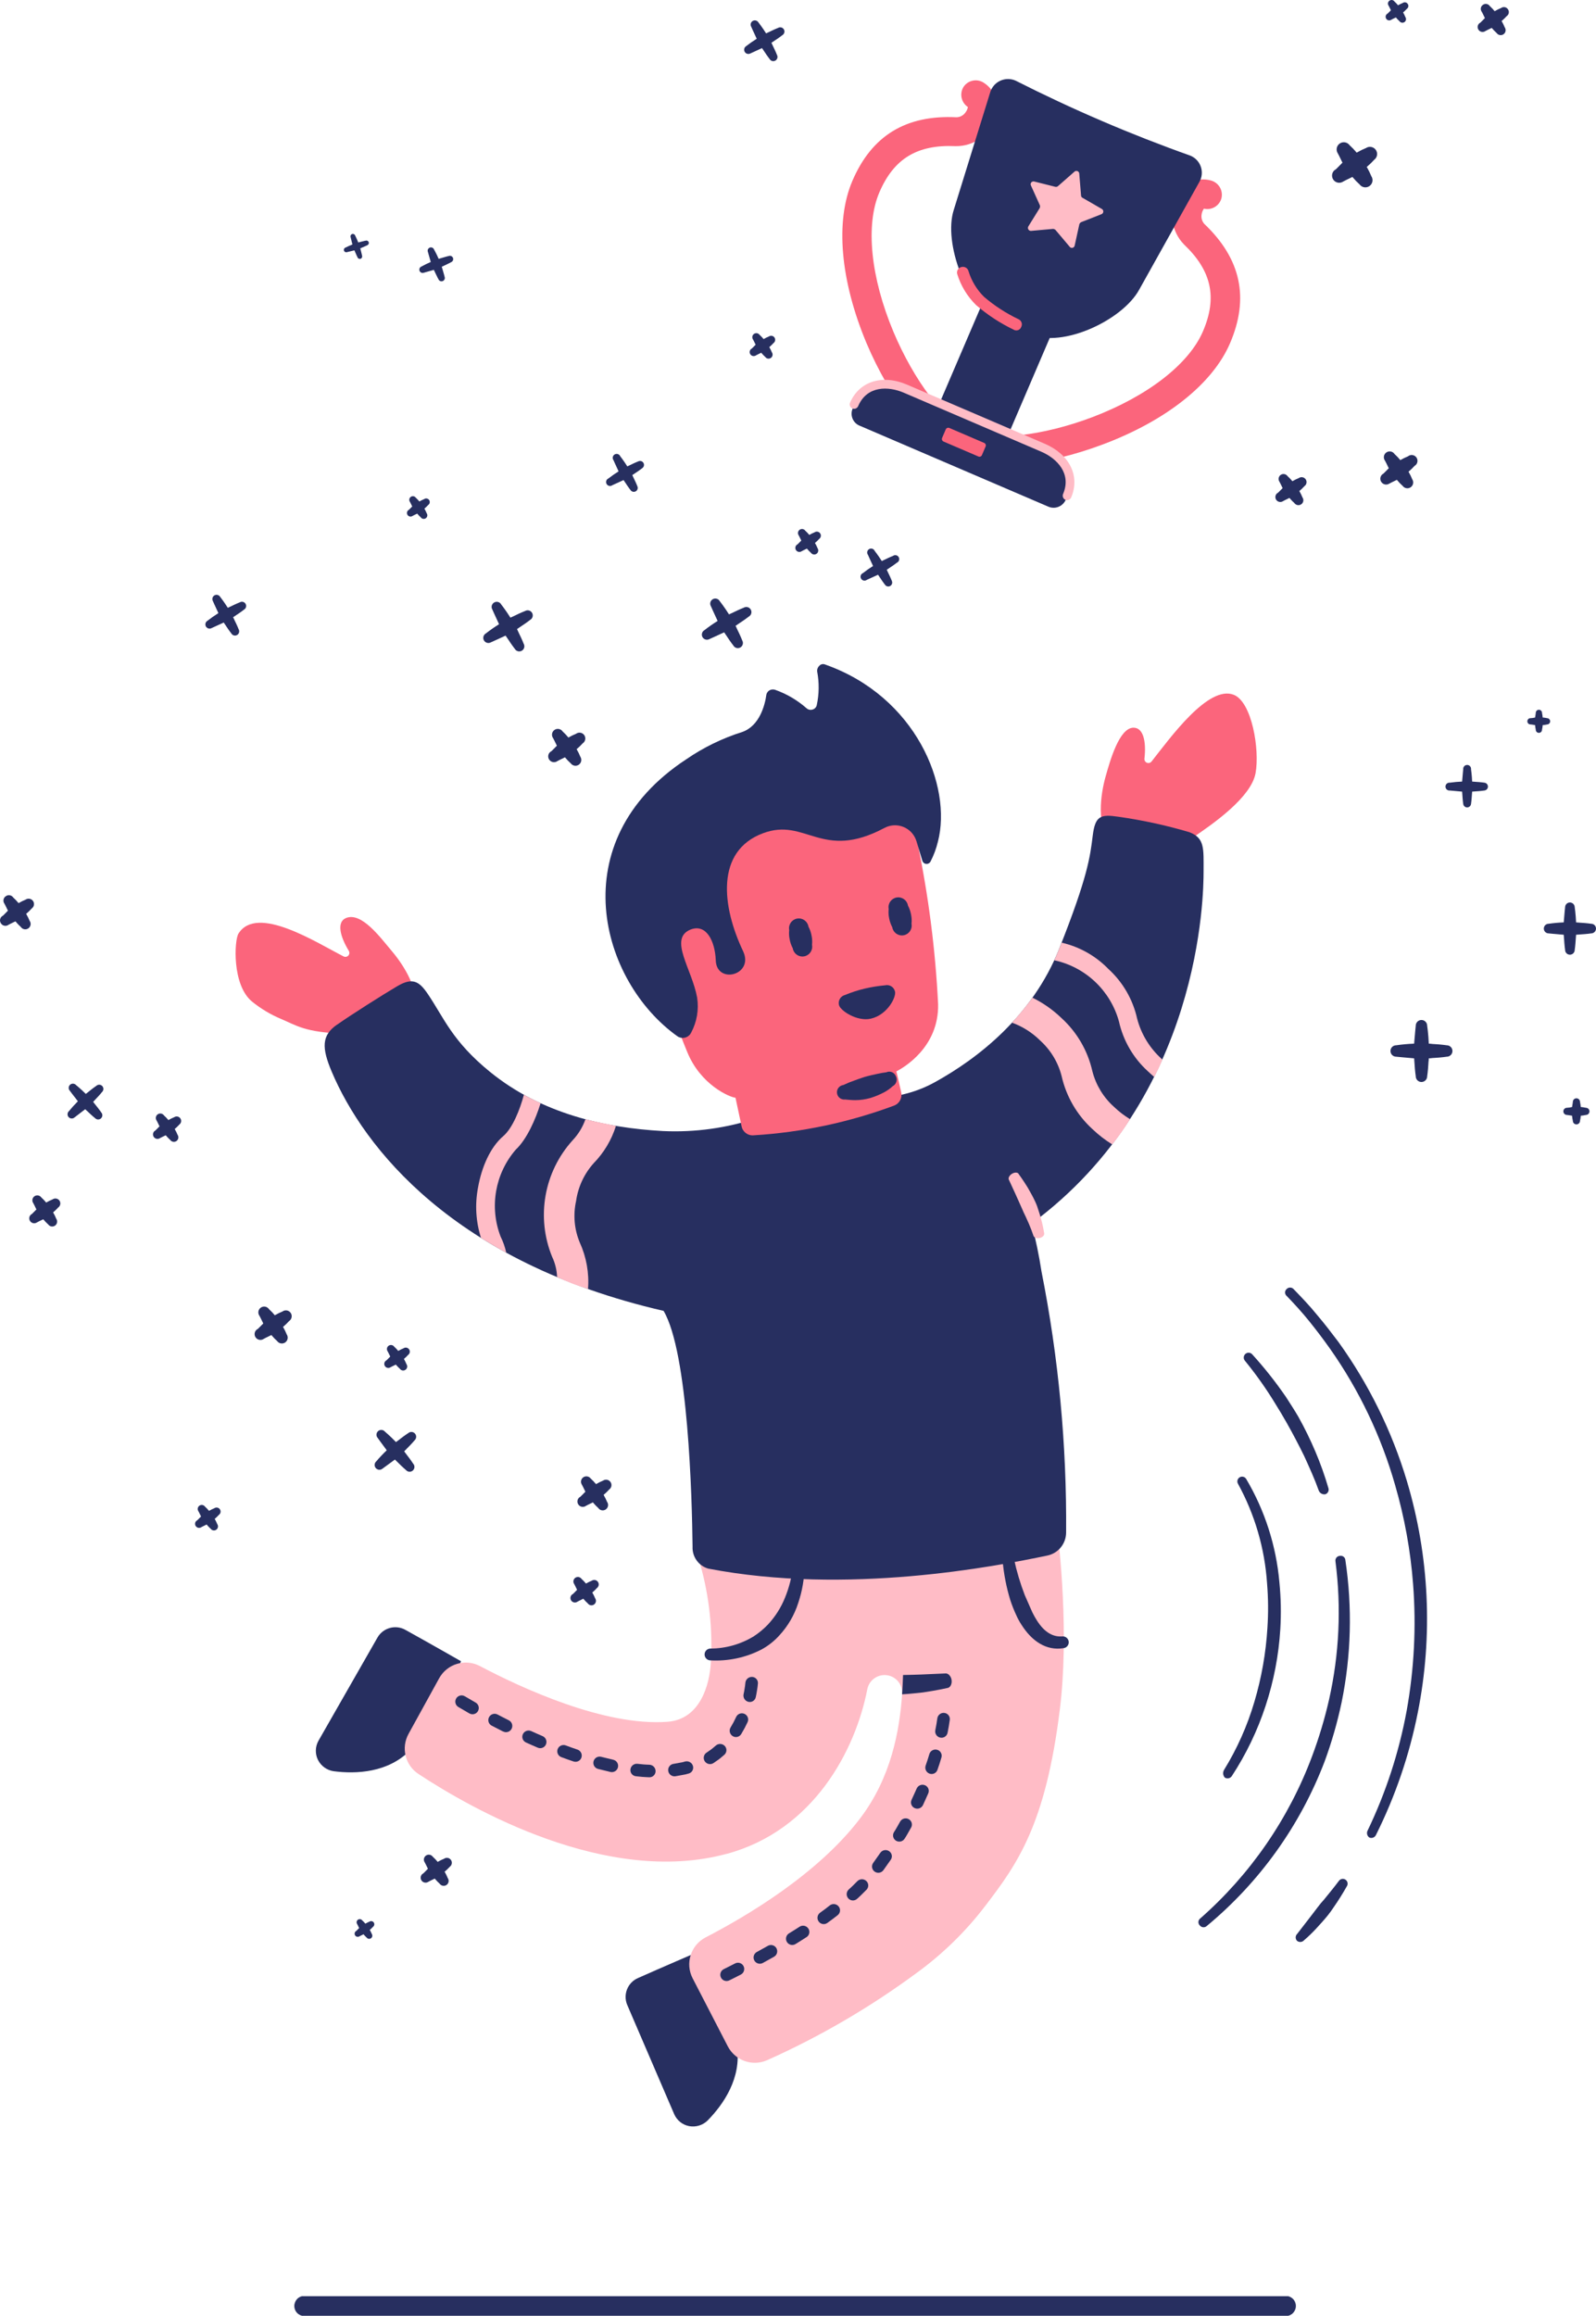 <?xml version="1.0" encoding="utf-8"?>
<!-- Generator: Adobe Illustrator 26.2.1, SVG Export Plug-In . SVG Version: 6.00 Build 0)  -->
<svg version="1.1" xmlns="http://www.w3.org/2000/svg" xmlns:xlink="http://www.w3.org/1999/xlink" x="0px" y="0px"
	 viewBox="0 0 243.678 353.396" style="enable-background:new 0 0 243.678 353.396;" xml:space="preserve">
<style type="text/css">
	.st0{fill:url(#FOND_00000145743535169529733340000011098642651731917447_);}
	.st1{fill:url(#FOND_00000139989854595976747910000017805087824303728563_);}
	.st2{fill:#FFF5F7;}
	.st3{fill:url(#FOND_00000125600033516816714460000005235087981001225139_);}
	.st4{fill:url(#FOND_00000093172017591947111500000002046443412440767880_);}
	.st5{fill:url(#FOND_00000053527132473137918150000013048922601253244583_);}
	.st6{fill:url(#FOND_00000013169896858598737490000000438322704547684740_);}
	.st7{fill:url(#FOND_00000143585509213048364480000008187335372506830480_);}
	.st8{fill:url(#FOND_00000043453451172291861190000005291788998614467752_);}
	.st9{fill:url(#FOND_00000085227134448011344330000011615378665685539747_);}
	.st10{fill:url(#FOND_00000034781357078735889020000012138491952847635082_);}
	.st11{fill:url(#FOND_00000070112175593792805630000000961207440845537923_);}
	.st12{fill:#272F60;}
	.st13{fill:#FD657C;}
	.st14{fill:url(#FOND_00000035531238463593683820000003629979834212430737_);}
	.st15{fill:#F4AAB9;}
	.st16{clip-path:url(#Rectangle_10_00000144308411797576481480000008651682111986466963_);}
	.st17{fill:#FB657C;}
	.st18{fill:#FFFFFF;}
	.st19{fill:#FFBCC6;}
	.st20{clip-path:url(#SVGID_00000005253368571054826910000005182459860546086529_);}
	.st21{enable-background:new    ;}
	.st22{fill:#FB657C;stroke:#FD657C;stroke-width:3.835;stroke-linecap:round;stroke-linejoin:round;stroke-miterlimit:1.438;}
	.st23{fill:#FFBCC6;stroke:#FFBCC6;stroke-width:3.835;stroke-linecap:round;stroke-linejoin:round;stroke-miterlimit:1.438;}
	.st24{clip-path:url(#SVGID_00000002353767345413710090000005280567028128208022_);fill:#FB657C;}
	.st25{clip-path:url(#SVGID_00000003783939582942317190000000545095652490908289_);fill:#FFBCC6;}
	.st26{clip-path:url(#SVGID_00000145774775904638637570000012233188846902207158_);fill:#FFBCC6;}
	.st27{clip-path:url(#SVGID_00000108287009906320750630000013770293932238390193_);fill:#FFBCC6;}
	.st28{clip-path:url(#SVGID_00000096767437691129680190000008622230961630432662_);fill:#FFBCC6;}
	.st29{clip-path:url(#SVGID_00000158014686281362998040000015197120047163094174_);fill:#FFBCC6;}
	.st30{clip-path:url(#SVGID_00000076591320100503917530000011990824990892167593_);fill:#FFBCC6;}
	.st31{clip-path:url(#SVGID_00000165232340427440735760000008216424990476626343_);fill:#FFBCC6;}
	.st32{clip-path:url(#SVGID_00000069394231841760040800000011836611868257010569_);fill:#272F60;}
	.st33{clip-path:url(#SVGID_00000069394231841760040800000011836611868257010569_);fill:#FB657C;}
	.st34{clip-path:url(#SVGID_00000069394231841760040800000011836611868257010569_);fill:#FFBCC6;}
	.st35{clip-path:url(#SVGID_00000069394231841760040800000011836611868257010569_);fill:#FFFFFF;}
	.st36{fill:none;}
	.st37{clip-path:url(#SVGID_00000182510299713836571390000012900246837242082721_);fill:#FFFFFF;}
	.st38{clip-path:url(#SVGID_00000007408953602409877710000012087896742956806028_);fill:#FFFFFF;}
	.st39{clip-path:url(#SVGID_00000120539765553938667200000010452232796226099880_);fill:#FFFFFF;}
	.st40{clip-path:url(#SVGID_00000029015503163578173810000006894553087836937914_);fill:#FFFFFF;}
	.st41{clip-path:url(#SVGID_00000161618986202559877230000006259089459451060921_);fill:#FFFFFF;}
	.st42{clip-path:url(#SVGID_00000116914128009709157680000011558777032579165368_);fill:#FFFFFF;}
	.st43{clip-path:url(#SVGID_00000049211395586602714570000017924963865170764452_);fill:#FFFFFF;}
	.st44{clip-path:url(#SVGID_00000142899038674536829750000017998493453657870240_);fill:#FFFFFF;}
	.st45{clip-path:url(#SVGID_00000150070217384059188170000009085941771385231765_);fill:#FFFFFF;}
	.st46{clip-path:url(#SVGID_00000010303110603619346110000001846600600801370813_);fill:#FFFFFF;}
	.st47{clip-path:url(#SVGID_00000106859444850322203030000004150927163591703989_);fill:#FFFFFF;}
	.st48{clip-path:url(#SVGID_00000037676185588477235380000004831276865440352150_);fill:#FFFFFF;}
	.st49{clip-path:url(#SVGID_00000157306127793732233140000014781045897540614555_);fill:#FB657C;}
	.st50{clip-path:url(#SVGID_00000100343328274801485170000003214521657454865543_);fill:#FFFFFF;}
	.st51{clip-path:url(#SVGID_00000082363085166023854730000007417754887451662216_);fill:#FFFFFF;}
	.st52{fill:#FF647B;}
	.st53{fill:#FF657C;}
	.st54{clip-path:url(#SVGID_00000076604527824152970780000008961736004639666871_);}
	.st55{clip-path:url(#SVGID_00000110471463710424434390000004811390779212008069_);}
	.st56{clip-path:url(#SVGID_00000161633791490544815060000009038070761306002562_);}
	.st57{clip-path:url(#SVGID_00000025435331768839469910000015386454438521239424_);}
	.st58{fill:none;stroke:#272E5F;stroke-width:3;}
	.st59{clip-path:url(#SVGID_00000103943499794761761280000009152521826390646191_);}
	.st60{fill:#E94B67;}
	.st61{fill:#FFF5F7;stroke:#272E5F;stroke-width:2;}
	.st62{fill:none;stroke:#272E5F;stroke-width:2;stroke-linecap:round;stroke-linejoin:round;stroke-miterlimit:10;}
	.st63{fill:none;stroke:#272E5F;stroke-width:2;}
	.st64{fill:none;stroke:#272E5F;stroke-width:3;stroke-linecap:round;stroke-linejoin:round;stroke-miterlimit:10;}
	.st65{fill:none;stroke:#142664;stroke-width:2;stroke-linecap:round;stroke-linejoin:round;stroke-miterlimit:10;}
	.st66{clip-path:url(#SVGID_00000103225725650350819450000011716443004339494297_);}
	.st67{clip-path:url(#SVGID_00000021822056250930859850000007363912056732518802_);}
	.st68{clip-path:url(#SVGID_00000041998278835191074260000014538515001829546931_);fill:#FD657C;}
	.st69{clip-path:url(#SVGID_00000122682825304295251910000011797238741599767450_);fill:#FD657C;}
	.st70{clip-path:url(#SVGID_00000075136673581406027830000015154089815307867294_);}
	.st71{clip-path:url(#SVGID_00000087403688575079131950000007202191468375175074_);}
	.st72{clip-path:url(#SVGID_00000029741427022866324380000002300510080445422996_);}
	.st73{fill:none;stroke:#142664;stroke-width:3;stroke-linecap:round;stroke-linejoin:round;}
	.st74{clip-path:url(#SVGID_00000041291255750132308160000007653891291125091998_);}
	.st75{clip-path:url(#SVGID_00000111167065514332589000000000836733676957756817_);}
	.st76{clip-path:url(#SVGID_00000170988052487905393780000007624587024952227754_);}
	.st77{clip-path:url(#SVGID_00000103977738376761997640000009553261759842283152_);}
	.st78{clip-path:url(#SVGID_00000131348116352237717470000007180117223497023163_);}
	.st79{clip-path:url(#SVGID_00000049181785531044196750000017190140121374145929_);}
	.st80{clip-path:url(#SVGID_00000061429523539176509360000009862881438693830810_);}
	.st81{clip-path:url(#SVGID_00000018214445436722844630000001408215706220660873_);}
	.st82{clip-path:url(#SVGID_00000027584149699669629680000012909093505872250767_);}
	.st83{clip-path:url(#SVGID_00000096750210353962383240000015861981263053494191_);}
	.st84{clip-path:url(#SVGID_00000132790467186341806250000007647932586814862779_);}
	.st85{clip-path:url(#SVGID_00000078753826588112010380000015319469988670473619_);}
	.st86{clip-path:url(#SVGID_00000118379885557489584500000008072636254957387416_);}
	.st87{clip-path:url(#SVGID_00000088124321214053476490000004980009869914595231_);}
	.st88{clip-path:url(#SVGID_00000044891831650167257880000012247373789917525893_);}
	.st89{clip-path:url(#SVGID_00000028302065715945329200000009653187595488636562_);}
	.st90{clip-path:url(#SVGID_00000054262423515205691820000015161368446272133772_);}
	.st91{clip-path:url(#SVGID_00000076599731807828285070000006219550885606777762_);}
	.st92{clip-path:url(#SVGID_00000153673127677267527360000005800273984481692296_);}
	.st93{clip-path:url(#SVGID_00000044153449290603525170000010451679557022866362_);}
	.st94{clip-path:url(#SVGID_00000079472292769880013560000011768208983911423654_);}
	.st95{clip-path:url(#SVGID_00000030468371244776177390000008024667196959069119_);}
	.st96{clip-path:url(#SVGID_00000011720615188782409400000000037192643518200247_);}
	.st97{clip-path:url(#SVGID_00000029737749752302869270000007378632732459098009_);}
	.st98{clip-path:url(#SVGID_00000003102370853138258610000006801719208166733207_);}
	.st99{clip-path:url(#SVGID_00000136392315226492244830000012432338164061620665_);}
	.st100{clip-path:url(#SVGID_00000031900348360171988740000005090467711109870231_);}
	.st101{clip-path:url(#SVGID_00000124849806996082735010000011409323675027501980_);}
	.st102{clip-path:url(#SVGID_00000155858137785825928130000014304271820566661558_);}
	.st103{clip-path:url(#SVGID_00000176045619972278908610000016273463396846994621_);}
	.st104{clip-path:url(#SVGID_00000171707842737075540740000004213493811824651401_);}
	.st105{clip-path:url(#SVGID_00000150799025677903401060000016355823339014508717_);}
	.st106{clip-path:url(#SVGID_00000062188877190102266470000004075367021224937655_);}
	.st107{clip-path:url(#SVGID_00000080167343113646122300000014829178876192243133_);}
	.st108{clip-path:url(#SVGID_00000102526860021036742040000009268725124837005187_);}
	.st109{clip-path:url(#SVGID_00000015329745831189293950000004097422413869979539_);}
	.st110{clip-path:url(#SVGID_00000026125072282950243890000012432656849723108766_);}
	.st111{clip-path:url(#SVGID_00000067222617452020753160000009772046313620263348_);}
	.st112{clip-path:url(#SVGID_00000147928327457547872800000016467798051320267652_);}
	.st113{clip-path:url(#SVGID_00000143590241892908830350000017512396981997921433_);}
	.st114{clip-path:url(#SVGID_00000127007435085364544880000016771576885296274312_);}
	.st115{clip-path:url(#SVGID_00000058560709775741625530000011305959537114638504_);}
	.st116{clip-path:url(#SVGID_00000103250380177780753760000015593744329909300133_);}
	.st117{fill:#FFFFFF;stroke:#142664;stroke-width:3;stroke-linecap:round;stroke-linejoin:round;}
	.st118{clip-path:url(#SVGID_00000050625079433993351180000007171398562151164070_);}
	.st119{fill-rule:evenodd;clip-rule:evenodd;fill:#FFBCC6;}
	.st120{fill-rule:evenodd;clip-rule:evenodd;fill:#272F60;}
	.st121{fill-rule:evenodd;clip-rule:evenodd;fill:#FFFFFF;}
	.st122{fill-rule:evenodd;clip-rule:evenodd;fill:#FB657C;}
	.st123{clip-path:url(#SVGID_00000132791959691379125180000001088990224963993516_);}
	.st124{clip-path:url(#SVGID_00000137110253574068658790000005298397784401764267_);}
	.st125{clip-path:url(#SVGID_00000179625596382758181820000010904739310120643767_);}
	.st126{clip-path:url(#SVGID_00000026857951758961845050000000649506047754262693_);}
	.st127{clip-path:url(#SVGID_00000040569717017246200330000013097849559474644121_);}
	.st128{clip-path:url(#SVGID_00000096048240799638241920000016658793468192744632_);}
	.st129{clip-path:url(#SVGID_00000097468245772708130490000001332646430988083853_);}
	.st130{clip-path:url(#SVGID_00000145035717656338845050000008008427380211289517_);}
	.st131{clip-path:url(#SVGID_00000069399979857648977460000005130291699588841604_);}
	.st132{clip-path:url(#SVGID_00000172428023781792391870000015124869310599353490_);}
	.st133{clip-path:url(#SVGID_00000022557615778913911180000003758418590398235548_);}
	.st134{clip-path:url(#SVGID_00000175310754980871033790000005865096211714950843_);}
	.st135{clip-path:url(#SVGID_00000050642912356256201680000005513700072779038346_);}
	.st136{clip-path:url(#SVGID_00000172424354420107463000000004034867553944086165_);}
	.st137{clip-path:url(#SVGID_00000127730821406990381880000013676249975466239106_);}
	.st138{clip-path:url(#SVGID_00000096762073750867035840000013267391920740917130_);}
	.st139{clip-path:url(#SVGID_00000062179362210923436530000012134897728935693981_);}
	.st140{clip-path:url(#SVGID_00000179608593929448967840000014786590430420619181_);}
	.st141{clip-path:url(#SVGID_00000170266853263381164190000011110027478470111644_);}
	.st142{clip-path:url(#SVGID_00000090296245125372087810000005949769972523456132_);}
	.st143{clip-path:url(#SVGID_00000146473266085118696530000007769975563685971596_);}
	.st144{clip-path:url(#SVGID_00000148660043426928069770000003303032170274311340_);}
	.st145{clip-path:url(#SVGID_00000127003131577361712680000016763386855159301813_);}
	.st146{clip-path:url(#SVGID_00000121962554040146486420000012001399527214724796_);}
	.st147{clip-path:url(#SVGID_00000176722190016280774560000008740051963418501298_);}
	.st148{clip-path:url(#SVGID_00000161598376412941098620000004174478019410589092_);}
	.st149{clip-path:url(#SVGID_00000180350920010512998480000013280029080666774677_);}
	.st150{clip-path:url(#SVGID_00000000945587487320618840000001851964741600866445_);}
	.st151{clip-path:url(#SVGID_00000085252723142018547650000015575235556286036894_);}
	.st152{clip-path:url(#SVGID_00000036936031741079917830000010057588802896810408_);}
	.st153{clip-path:url(#SVGID_00000020384920462716016260000005036484473616765578_);}
	.st154{clip-path:url(#SVGID_00000108310197040381224330000015135850801205198978_);}
	.st155{clip-path:url(#SVGID_00000171700336427424041030000003419240895820207805_);}
	.st156{clip-path:url(#SVGID_00000041290474343939714680000016007303986604426887_);}
	.st157{clip-path:url(#SVGID_00000011014581129710617410000012633740961233766064_);}
	.st158{clip-path:url(#SVGID_00000098200750126555867820000016048496210414877578_);}
	.st159{clip-path:url(#SVGID_00000019670158869990378100000009204750207361112496_);}
	.st160{clip-path:url(#SVGID_00000064350690287758186970000001686831693267107723_);}
	.st161{clip-path:url(#SVGID_00000021117047034986963850000007011998565362157729_);}
	.st162{clip-path:url(#SVGID_00000116218869549527925020000002499866359503157385_);}
	.st163{clip-path:url(#SVGID_00000134948689261852970960000000269021810909098660_);}
	.st164{clip-path:url(#SVGID_00000143596027824325369470000016121570293585079457_);}
	.st165{clip-path:url(#SVGID_00000152946742348796739960000004633581058481024412_);}
	.st166{clip-path:url(#SVGID_00000064333937894199980230000009610646418150342037_);}
	.st167{clip-path:url(#SVGID_00000000193112568025942760000014902132853356204942_);}
	.st168{clip-path:url(#SVGID_00000129194958968949505560000010165816836141982629_);}
	.st169{clip-path:url(#SVGID_00000040534115702311110110000014761300081960788097_);}
	.st170{clip-path:url(#SVGID_00000183933130319051172090000002603967014100652193_);}
	.st171{clip-path:url(#SVGID_00000155861095495336258100000004291934225553408435_);}
	.st172{clip-path:url(#SVGID_00000138575284807444785330000012110758279215106225_);}
	.st173{clip-path:url(#SVGID_00000017489669982428084400000013795116462954922381_);}
	.st174{clip-path:url(#SVGID_00000144336512522036187090000010568255687037129611_);}
	.st175{clip-path:url(#SVGID_00000057129745838772455320000011990186516129864862_);}
	.st176{clip-path:url(#SVGID_00000080884677229246788770000011357478419975212945_);}
	.st177{clip-path:url(#SVGID_00000045583588623742780410000009573116359439537332_);}
	.st178{clip-path:url(#SVGID_00000092419287029862302490000008266453048232715147_);}
	.st179{clip-path:url(#SVGID_00000134241891057838678480000017781443270963732398_);}
	.st180{clip-path:url(#SVGID_00000183952254778541534000000001569351201408462250_);}
	.st181{clip-path:url(#SVGID_00000147919485286921794870000002207505048335600571_);}
	.st182{clip-path:url(#SVGID_00000104707738819965247310000004387567536395108012_);}
	.st183{clip-path:url(#SVGID_00000044166461136931470300000012409553518213304198_);}
	.st184{clip-path:url(#SVGID_00000166642567455462844160000009716660130071885727_);}
	.st185{clip-path:url(#SVGID_00000143604243930387154310000007834893500521290117_);}
	.st186{clip-path:url(#SVGID_00000041263777289974302430000002440078592810887342_);}
	.st187{clip-path:url(#SVGID_00000122721175329361150050000009597953255313488019_);}
	.st188{clip-path:url(#SVGID_00000145039006315371438820000006490046038216976547_);}
	.st189{clip-path:url(#SVGID_00000103231576235031688670000015540602733540008869_);}
	.st190{clip-path:url(#SVGID_00000124882036100877408660000008193937023206204343_);}
	.st191{clip-path:url(#SVGID_00000155832277315795759390000001054695614342385553_);}
	.st192{clip-path:url(#SVGID_00000044881202965562264000000006605688833927027855_);}
	.st193{clip-path:url(#SVGID_00000019650691887379692440000015163395702376514193_);}
	.st194{clip-path:url(#SVGID_00000005243431984127284320000008608456186324990372_);}
	.st195{clip-path:url(#SVGID_00000150062809083760888460000017008452413567430567_);}
	.st196{clip-path:url(#SVGID_00000021816396191159147470000013025984290434164904_);}
	.st197{clip-path:url(#SVGID_00000001645382235037481710000001564435824803635093_);}
	.st198{clip-path:url(#SVGID_00000070082779808824755540000017947663293110493840_);}
	.st199{clip-path:url(#SVGID_00000037680249524949202330000006883692125203062443_);}
	.st200{clip-path:url(#SVGID_00000083078131738657879990000013545885356173785512_);}
	.st201{clip-path:url(#SVGID_00000125598451338172855790000009016815207651573408_);}
	.st202{clip-path:url(#SVGID_00000141431350088345014390000002423880777616485010_);}
	.st203{clip-path:url(#SVGID_00000021081595062860373140000009790310965538944648_);}
	.st204{clip-path:url(#SVGID_00000152958128851462387150000007623398449279190669_);}
	.st205{clip-path:url(#SVGID_00000107576237975727756060000008596214922220294028_);}
	.st206{clip-path:url(#SVGID_00000057844925740627788480000005865733309471256483_);}
	.st207{clip-path:url(#SVGID_00000148636925813528725740000010180063479822699675_);}
	.st208{clip-path:url(#SVGID_00000065776589338080110960000016607881503351400629_);}
	.st209{clip-path:url(#SVGID_00000065047783723842610440000009719010190546465696_);}
	.st210{clip-path:url(#SVGID_00000047747505931915186190000011914477270023488398_);}
	.st211{clip-path:url(#SVGID_00000056403428166740729040000007337691423181097143_);}
	.st212{clip-path:url(#SVGID_00000155117876880116927660000004539953240624169114_);}
	.st213{clip-path:url(#SVGID_00000105384636871915992530000012032540865494464177_);}
	.st214{clip-path:url(#SVGID_00000011733637440701401190000009536591932317416328_);}
	.st215{clip-path:url(#SVGID_00000085211935913069388810000009408965092062529440_);}
	.st216{clip-path:url(#SVGID_00000049916972035745732530000015859602817836659902_);}
	.st217{clip-path:url(#SVGID_00000044142975408099249230000006967760448222999711_);}
	.st218{clip-path:url(#SVGID_00000015347856149377097450000012027774146485510555_);}
	.st219{clip-path:url(#SVGID_00000042737896103021074140000015066653033713434540_);}
	.st220{clip-path:url(#SVGID_00000027578245869676238180000015249176670354470277_);}
	.st221{clip-path:url(#SVGID_00000096051237184687034460000000536227120151198882_);}
	.st222{clip-path:url(#SVGID_00000145034837042141365070000012224613550969256374_);}
	.st223{clip-path:url(#SVGID_00000030480880047217217000000009606191670490999214_);}
	.st224{clip-path:url(#SVGID_00000077321382233646877170000011100734788689169340_);}
	.st225{clip-path:url(#SVGID_00000130615301412315408360000011853650066195192995_);}
	.st226{clip-path:url(#SVGID_00000112634204114875631540000002671736489882293634_);}
	.st227{clip-path:url(#SVGID_00000119095106867209951160000008126365678158473146_);}
	.st228{clip-path:url(#SVGID_00000183207497325984735560000010430527942353223566_);}
	.st229{clip-path:url(#SVGID_00000153685682618137333210000003075024591734295476_);}
	.st230{clip-path:url(#SVGID_00000031183162334072252830000001149479134865593758_);}
	.st231{clip-path:url(#SVGID_00000065785411137781403440000008201515693725369007_);}
	.st232{clip-path:url(#SVGID_00000115478723457469973150000006617512592899920787_);}
	.st233{clip-path:url(#SVGID_00000079479547836530181830000003747005192738106252_);}
	.st234{clip-path:url(#SVGID_00000044879093419259827060000002078076127367409565_);}
	.st235{clip-path:url(#SVGID_00000179643170448678069400000016942059948875906984_);}
	.st236{clip-path:url(#SVGID_00000134227463102599882280000009549133122760524677_);}
	.st237{clip-path:url(#SVGID_00000011024570691541805100000016798289757221893295_);}
	.st238{clip-path:url(#SVGID_00000064326917460218577630000003038157866052335012_);}
	.st239{clip-path:url(#SVGID_00000179608692178919828610000001635049675329057153_);}
	.st240{clip-path:url(#SVGID_00000137844916863316181260000012031708591921787794_);}
	.st241{clip-path:url(#SVGID_00000114040244773184389470000017998688983728013715_);}
	.st242{clip-path:url(#SVGID_00000102529176709877718120000011879847352110548867_);}
	.st243{clip-path:url(#SVGID_00000064315965154599842290000000024771398860360081_);}
	.st244{clip-path:url(#SVGID_00000034806127369871487740000013255459039388162745_);}
	.st245{clip-path:url(#SVGID_00000145043044559490250470000006839026321294686862_);}
	.st246{clip-path:url(#SVGID_00000163047165733841137090000005320675499595527303_);}
	.st247{clip-path:url(#SVGID_00000062910599019979708310000005799487373205633170_);}
	.st248{clip-path:url(#SVGID_00000158708681938231351250000017334533623917090467_);}
	.st249{clip-path:url(#SVGID_00000158725771816659590740000010996251129572579504_);}
	.st250{clip-path:url(#SVGID_00000140735291695169315070000009795651336312343950_);}
	.st251{clip-path:url(#SVGID_00000090271357084133267300000012249905422617675905_);}
	.st252{clip-path:url(#SVGID_00000146468189615133739070000015925733698093252530_);}
	.st253{fill:#E94966;}
	.st254{fill:#13224F;}
	.st255{fill:url(#);}
	.st256{clip-path:url(#SVGID_00000075162368884551864190000003381576663436061057_);}
	.st257{fill:#FFCE00;}
	.st258{fill-rule:evenodd;clip-rule:evenodd;fill:#FD657C;}
	.st259{clip-path:url(#SVGID_00000141451808261071112320000014536513427945398967_);}
	.st260{fill:url(#SVGID_00000099642223100375944840000011912129571031600816_);}
	.st261{fill:#FFFFFF;stroke:#FFFFFF;stroke-width:10;}
	.st262{fill:none;stroke:#272F60;stroke-width:3;stroke-linecap:round;stroke-linejoin:round;}
	.st263{clip-path:url(#SVGID_00000040571642730903957790000018234413967156523454_);}
	.st264{fill:none;stroke:#FFFFFF;stroke-width:5;}
	.st265{fill:#3580F8;}
	.st266{clip-path:url(#SVGID_00000157295555960648591780000004996032158442755254_);}
	.st267{fill:#FDF2F5;}
	.st268{clip-path:url(#SVGID_00000063616512493472537240000013766221269299057595_);}
	.st269{fill:#44C400;}
	.st270{clip-path:url(#SVGID_00000078008441106247756960000013869551306622714281_);}
	.st271{clip-path:url(#SVGID_00000109021597911320036500000004884684932577067911_);}
	.st272{clip-path:url(#SVGID_00000105404622210556359570000008488363834681790378_);}
	.st273{fill:#F1AAB9;}
	.st274{fill:#E34C6A;}
	.st275{clip-path:url(#SVGID_00000089554903019655316100000017677226609770470797_);}
	.st276{clip-path:url(#SVGID_00000169557425521149760380000011064854638956067262_);}
	.st277{clip-path:url(#SVGID_00000126300943830823640910000009369482410324000646_);}
	.st278{clip-path:url(#SVGID_00000054238516684121264590000006503968242535665059_);}
	.st279{clip-path:url(#SVGID_00000049207966253001482000000017502222294945781911_);}
	.st280{clip-path:url(#SVGID_00000112630338612893344990000000036348425775979957_);}
	.st281{clip-path:url(#SVGID_00000010298533028879672170000008648673681504970370_);}
	.st282{clip-path:url(#SVGID_00000102526407717106561730000003918826745771289742_);}
	.st283{display:none;}
	.st284{display:inline;}
	.st285{display:inline;enable-background:new    ;}
	.st286{clip-path:url(#SVGID_00000041275417500317196750000002545678883077491889_);}
	.st287{clip-path:url(#SVGID_00000016042985912992375440000007264228517651843994_);}
	.st288{clip-path:url(#SVGID_00000029743878646500855520000003084526639418680456_);}
	.st289{clip-path:url(#SVGID_00000114786523059300075910000004156635797605792134_);}
	.st290{fill:none;stroke:#FFFFFF;stroke-miterlimit:10;}
	.st291{clip-path:url(#SVGID_00000156589872313969942550000017880732048426062209_);}
	.st292{clip-path:url(#SVGID_00000069374945551697280160000017852249082123007398_);}
	.st293{clip-path:url(#SVGID_00000180351002169728944940000007931375198751470754_);}
	.st294{clip-path:url(#SVGID_00000012445679197946900360000011077965692795651261_);}
	.st295{clip-path:url(#SVGID_00000118374662482944436850000015616651944400231823_);}
	.st296{clip-path:url(#SVGID_00000041285941020626012790000015441625569362992295_);}
	.st297{clip-path:url(#SVGID_00000066473890627807309620000000210790196517417860_);}
	.st298{clip-path:url(#SVGID_00000116211630726363054960000003581752515252413600_);}
	.st299{clip-path:url(#SVGID_00000117671302830893373740000011061326853359551664_);}
	.st300{clip-path:url(#SVGID_00000066505058588433449610000011244932974246017193_);}
	.st301{clip-path:url(#SVGID_00000000199364311752145470000005193214283156753594_);}
	.st302{clip-path:url(#SVGID_00000129181176213083352810000003941181863643734718_);}
	.st303{clip-path:url(#SVGID_00000137812079636858732090000002078359718502966175_);}
	.st304{clip-path:url(#SVGID_00000164485868461695748320000003923932322011109511_);}
	.st305{clip-path:url(#SVGID_00000031910876718339429560000002518205529223196302_);}
	.st306{clip-path:url(#SVGID_00000162349736415746610250000013984977151395507587_);}
	.st307{fill:none;stroke:#142664;stroke-width:4.002;stroke-linecap:round;stroke-linejoin:round;stroke-miterlimit:4.002;}
	.st308{clip-path:url(#SVGID_00000145035306403628909160000006401615343016219538_);}
	.st309{clip-path:url(#SVGID_00000141415376745797788260000014198722417394810538_);}
	.st310{clip-path:url(#SVGID_00000129206309491502305180000017399838065665043352_);}
	.st311{clip-path:url(#SVGID_00000137103640658730658460000016290669672662356653_);}
	.st312{clip-path:url(#SVGID_00000120548560883225101930000013580521200609721774_);}
	.st313{clip-path:url(#SVGID_00000023995271940371564240000013354397385291028654_);}
	.st314{clip-path:url(#SVGID_00000006704590346405247090000014310761387368203707_);}
	.st315{clip-path:url(#SVGID_00000034087599562265011910000012094375300017294764_);}
	.st316{clip-path:url(#SVGID_00000024683689782553553190000000802956062859629465_);}
	.st317{clip-path:url(#SVGID_00000174564956520562249360000000277936864506381953_);}
	.st318{clip-path:url(#SVGID_00000162334795226754062550000014610492349765442984_);}
	.st319{clip-path:url(#SVGID_00000001645842810675643790000000531207390772664498_);}
	.st320{clip-path:url(#SVGID_00000078027671984736864780000000559363564303589802_);}
	.st321{clip-path:url(#SVGID_00000004520034851393770610000005694625673126629517_);}
	.st322{clip-path:url(#SVGID_00000096056877102469165980000015923457284540002441_);}
	.st323{clip-path:url(#SVGID_00000018227195871911399820000001963285090780140208_);}
	.st324{clip-path:url(#SVGID_00000080914158278809616320000002062617478996836516_);fill:#FD657C;}
	.st325{clip-path:url(#SVGID_00000080914158278809616320000002062617478996836516_);fill:#272F60;}
</style>
<g id="FONDS">
</g>
<g id="ILLUSTRATIONS">
</g>
<g id="TEXTES_FR" class="st283">
</g>
<g id="TEXTES_GB">
</g>
<g id="Calque_5">
	<g>
		<g id="Groupe_1928">
			<g>
				<g id="Groupe_1927">
					<path id="Tracé_6238" class="st17" d="M170.309,129.258c-0.222,0.053-0.454-0.025-0.6-0.2
						c-2.42-3-1.638-7.937-0.919-10.507c0.708-2.53,2.1-7.431,4.229-7.5
						c1.556-0.05,2.011,2.121,1.717,4.709c-0.043,0.332,0.192,0.637,0.524,0.68
						c0.21,0.027,0.419-0.057,0.552-0.223
						c2.86-3.622,8.687-11.739,12.571-10.184
						c2.763,1.106,3.969,8.378,3.317,11.952c-0.669,3.673-6.383,7.677-9.679,9.9
						c-0.064,0.044-11.715,1.367-11.715,1.367"/>
					<path id="Tracé_6239" class="st17" d="M62.937,155.483c0.223-0.045,0.401-0.212,0.46-0.431
						c0.938-3.733-1.848-7.89-3.581-9.922c-1.7-2-4.606-6.018-6.989-5.035
						c-1.438,0.593-0.934,2.769,0.421,4.995c0.18,0.282,0.096,0.657-0.186,0.837
						c-0.181,0.115-0.408,0.126-0.599,0.029c-4.118-2.089-13.253-8-16.06-3.474
						c-0.63,1.017-1,7.845,2.081,10.367c1.337,1.083,2.82,1.971,4.406,2.638
						c2.358,0.992,3.667,2.066,9.566,2.246L62.937,155.483z"/>
					<path id="Tracé_6240" class="st12" d="M106.331,297.973c0,0,5.25,8.034,6.191,14.393
						c0.7,4.727-2.03,8.733-4.484,11.231c-0.742,0.727-1.791,1.048-2.812,0.86
						c-1.008-0.19-1.86-0.863-2.278-1.8
						c-2.015-4.684-5.373-12.491-7.178-16.686
						c-0.68-1.59,0.055-3.431,1.643-4.116c3.5-1.558,8.917-3.886,8.917-3.886"/>
					<path id="Tracé_6241" class="st12" d="M70.384,253.511c0,0-3.263,9.024-7.78,13.6
						c-3.356,3.406-8.2,3.636-11.676,3.182c-1.027-0.154-1.915-0.798-2.381-1.726
						c-0.455-0.919-0.43-2.003,0.066-2.9l9.019-15.769
						c0.863-1.5,2.775-2.021,4.279-1.166c3.35,1.852,8.473,4.776,8.473,4.776"/>
					<path id="Tracé_6242" class="st19" d="M110.934,282.905
						c-18.268,4.944-38.96-6.862-47.059-12.2c-2.015-1.333-2.668-3.99-1.5-6.105
						L67.046,256.121c1.222-2.219,3.996-3.051,6.237-1.869
						c6.339,3.345,18.994,9.209,28.622,8.5c5.041-0.373,6.428-5.7,6.627-9.009
						c0.303-5.023-0.233-10.062-1.588-14.909c-0.404-1.428,0.426-2.914,1.855-3.318
						c0.118-0.033,0.239-0.059,0.36-0.076l48.951-6.818
						c1.469-0.207,2.827,0.817,3.034,2.286c0.001,0.01,0.003,0.02,0.004,0.03
						c0.713,5.521,2.061,18.574,0.677,29.855
						c-2.175,17.714-6.546,23.71-11.36,30.008
						c-3.001,3.939-6.564,7.417-10.575,10.321
						c-7.097,5.232-14.737,9.685-22.788,13.281
						c-2.243,0.975-4.858,0.046-5.983-2.126l-5.366-10.377
						c-1.178-2.273-0.29-5.071,1.983-6.249c0.001-0.001,0.002-0.001,0.004-0.002
						c6.023-3.108,17.134-9.622,23.632-18.22
						c4.66-6.167,5.967-13.2,6.368-18.941c0.099-1.482-1.022-2.763-2.504-2.862
						c-1.355-0.09-2.565,0.843-2.82,2.177
						c-1.807,9.269-8.17,21.509-21.48,25.111"/>
					<path id="Tracé_6243" class="st12" d="M51.439,156.386c2.088-1.466,6.873-4.513,9.215-5.89
						c2.342-1.377,3.345-0.76,4.683,1.218c2.485,3.673,3.7,7.155,9.469,11.852
						c7.884,6.414,17.616,8.554,26.407,9.036c4.905,0.229,9.809-0.454,14.464-2.016
						c6.036-1.851,12.29-2.893,18.6-3.1c2.962-0.102,5.859-0.902,8.453-2.336
						c6.548-3.614,14.894-10.043,19-20.391c4.363-10.989,4.71-14.022,5.108-17.24
						c0.373-3.014,1.2-3.283,3.883-2.884c3.671,0.515,7.298,1.302,10.852,2.354
						c2.39,0.895,2.191,2.487,2.191,5.969c0,3.449-0.253,34.54-26.266,53.774
						c0.636,2.407,1.143,4.847,1.52,7.308c2.605,13.126,3.864,26.484,3.757,39.866
						c-0.022,1.688-1.214,3.133-2.867,3.477
						c-7.926,1.658-30.58,6.082-51.779,1.992c-1.475-0.431-2.462-1.816-2.387-3.351
						c-0.085-7.446-0.659-29.624-4.426-35.98
						c-32.072-7.382-45.767-24.948-50.66-36.48
						c-1.566-3.693-1.544-5.555,0.774-7.183"/>
					<path id="Tracé_6244" class="st12" d="M121.071,238.99
						c-0.175,1.661-0.586,3.289-1.222,4.833c-0.608,1.511-1.49,2.897-2.6,4.089
						c-0.655,0.684-1.386,1.29-2.179,1.806c-1.987,1.208-4.266,1.851-6.591,1.858
						c-0.498,0-0.902,0.404-0.902,0.902s0.404,0.902,0.902,0.902
						c2.687,0.15,5.366-0.418,7.761-1.646c1.04-0.561,1.976-1.298,2.764-2.178
						c1.307-1.416,2.287-3.102,2.87-4.939c0.609-1.797,0.932-3.679,0.957-5.576
						c0.015-0.484-0.366-0.889-0.85-0.904s-0.889,0.366-0.904,0.85l0,0"/>
					<path id="Tracé_6245" class="st12" d="M153.081,238.16c0.177,2.038,0.569,4.052,1.167,6.009
						c0.262,0.801,0.574,1.585,0.932,2.348c0.232,0.523,0.509,1.025,0.828,1.5
						c1.524,2.38,3.7,3.933,6.374,3.5c0.495-0.061,0.847-0.511,0.786-1.006
						c-0.061-0.495-0.511-0.847-1.006-0.786c-1.913,0.128-3.208-1.265-4.167-2.966
						c-0.245-0.422-0.459-0.861-0.643-1.313c-0.3-0.659-0.6-1.371-0.892-2.03
						c-0.684-1.779-1.231-3.608-1.637-5.471c-0.057-0.467-0.483-0.799-0.95-0.742
						c-0.017,0.002-0.034,0.005-0.05,0.008c-0.46,0.067-0.787,0.484-0.742,0.947
						"/>
					<path id="Tracé_6246" class="st12" d="M115.712,256.962c-0.025,0.337-0.074,0.671-0.131,1
						s-0.1,0.668-0.184,1c-0.089,0.506-0.571,0.844-1.076,0.756
						c-0.028-0.005-0.056-0.011-0.084-0.019c-0.497-0.135-0.807-0.629-0.711-1.135
						c0.073-0.3,0.12-0.595,0.166-0.9s0.1-0.6,0.117-0.9
						c0.066-0.51,0.512-0.885,1.026-0.861c0.512,0.023,0.909,0.456,0.886,0.968
						c-0.001,0.03-0.004,0.06-0.008,0.089"/>
					<path id="Tracé_6247" class="st12" d="M114.137,262.812l-0.452,0.913l-0.506,0.886
						c-0.26,0.45-0.836,0.604-1.286,0.343c-0.02-0.012-0.04-0.024-0.059-0.037
						c-0.425-0.289-0.551-0.858-0.289-1.3l0.449-0.786l0.4-0.813
						c0.216-0.471,0.764-0.687,1.243-0.49c0.484,0.195,0.719,0.745,0.524,1.229
						c-0.007,0.018-0.015,0.037-0.024,0.055"/>
					<path id="Tracé_6248" class="st12" d="M110.581,267.794c-0.256,0.235-0.534,0.447-0.8,0.67
						c-0.282,0.207-0.576,0.4-0.865,0.6c-0.45,0.282-1.043,0.145-1.325-0.304
						c-0.01-0.016-0.019-0.032-0.028-0.049c-0.245-0.447-0.094-1.007,0.342-1.27
						c0.238-0.167,0.481-0.326,0.717-0.5c0.223-0.19,0.457-0.366,0.675-0.565
						c0.385-0.334,0.961-0.32,1.329,0.032c0.371,0.356,0.384,0.945,0.029,1.316
						c-0.022,0.023-0.046,0.046-0.071,0.067"/>
					<path id="Tracé_6249" class="st12" d="M105.11,270.657c-0.166,0.045-0.329,0.1-0.5,0.134
						l-0.5,0.092l-1,0.182c-0.526,0.072-1.012-0.296-1.084-0.822
						c-0.002-0.011-0.003-0.022-0.004-0.033c-0.054-0.515,0.315-0.977,0.829-1.039
						l0.893-0.163l0.446-0.08c0.147-0.034,0.29-0.08,0.434-0.12
						c0.503-0.117,1.012,0.171,1.17,0.663c0.155,0.489-0.116,1.01-0.605,1.165
						c-0.026,0.008-0.053,0.015-0.079,0.021"/>
					<path id="Tracé_6250" class="st12" d="M99.095,271.215c-0.332-0.018-0.666-0.022-1-0.053
						l-0.988-0.1c-0.515-0.042-0.898-0.493-0.856-1.008
						c0.002-0.021,0.004-0.042,0.007-0.062c0.076-0.515,0.543-0.88,1.061-0.83
						l0.928,0.095c0.309,0.029,0.618,0.032,0.927,0.049
						c0.519,0.034,0.922,0.465,0.921,0.985c-0.001,0.513-0.418,0.928-0.931,0.927
						C99.141,271.218,99.118,271.217,99.095,271.215"/>
					<path id="Tracé_6251" class="st12" d="M93.212,270.41l-1.91-0.466
						c-0.51-0.136-0.814-0.659-0.678-1.169s0.659-0.814,1.169-0.678l1.833,0.447
						c0.516,0.114,0.841,0.624,0.727,1.14c-0.114,0.516-0.624,0.841-1.14,0.727"/>
					<path id="Tracé_6252" class="st12" d="M87.555,268.805c-0.614-0.215-1.234-0.42-1.841-0.655
						c-0.494-0.176-0.752-0.72-0.576-1.214c0.003-0.007,0.005-0.014,0.008-0.021
						c0.19-0.492,0.74-0.741,1.235-0.557c0.591,0.23,1.192,0.428,1.789,0.637
						c0.497,0.17,0.766,0.707,0.606,1.207c-0.161,0.498-0.696,0.771-1.194,0.61
						c-0.009-0.003-0.019-0.006-0.028-0.01"/>
					<path id="Tracé_6253" class="st12" d="M82.095,266.698c-0.6-0.25-1.189-0.52-1.781-0.786
						c-0.481-0.21-0.7-0.771-0.489-1.251c0.003-0.008,0.007-0.015,0.01-0.023
						c0.225-0.477,0.792-0.684,1.272-0.466c0.579,0.261,1.157,0.525,1.743,0.77
						c0.485,0.208,0.712,0.769,0.508,1.256c-0.202,0.484-0.758,0.711-1.242,0.509
						c-0.007-0.003-0.014-0.006-0.021-0.009"/>
					<path id="Tracé_6254" class="st12" d="M76.805,264.233c-0.577-0.3-1.156-0.584-1.728-0.889
						c-0.468-0.236-0.655-0.807-0.419-1.275c0.004-0.008,0.009-0.017,0.013-0.025
						c0.249-0.469,0.83-0.648,1.3-0.4c0.561,0.3,1.131,0.584,1.7,0.874
						c0.477,0.226,0.681,0.796,0.456,1.273s-0.796,0.681-1.273,0.456
						c-0.014-0.007-0.029-0.014-0.043-0.022"/>
					<path id="Tracé_6255" class="st12" d="M71.67,261.479l-1.679-0.978
						c-0.454-0.262-0.61-0.844-0.347-1.298c0.004-0.006,0.008-0.013,0.011-0.019
						c0.274-0.452,0.862-0.597,1.315-0.325l1.65,0.96
						c0.458,0.262,0.618,0.846,0.355,1.305c-0.262,0.458-0.846,0.618-1.304,0.355"
						/>
					<path id="Tracé_6256" class="st12" d="M145.011,262.476
						c-0.1,0.648-0.192,1.3-0.331,1.937c-0.094,0.512-0.585,0.852-1.097,0.758
						c-0.011-0.002-0.022-0.004-0.034-0.007c-0.512-0.108-0.844-0.606-0.747-1.121
						c0.132-0.607,0.218-1.22,0.313-1.829c0.077-0.514,0.548-0.876,1.065-0.817
						c0.516,0.054,0.89,0.516,0.836,1.032c-0.002,0.016-0.004,0.032-0.006,0.047"
						/>
					<path id="Tracé_6257" class="st12" d="M143.734,268.213
						c-0.173,0.628-0.387,1.242-0.6,1.857c-0.157,0.492-0.683,0.763-1.175,0.606
						c-0.014-0.004-0.027-0.009-0.041-0.014c-0.493-0.178-0.756-0.716-0.594-1.215
						c0.2-0.59,0.411-1.18,0.575-1.78c0.156-0.501,0.682-0.786,1.187-0.644
						c0.5,0.137,0.795,0.653,0.658,1.154c-0.003,0.012-0.007,0.024-0.011,0.036"/>
					<path id="Tracé_6258" class="st12" d="M141.717,273.694
						c-0.268,0.59-0.524,1.187-0.8,1.774c-0.233,0.479-0.81,0.678-1.289,0.445
						c-0.004-0.002-0.007-0.004-0.011-0.006c-0.467-0.227-0.662-0.79-0.435-1.258
						c0.001-0.003,0.003-0.006,0.004-0.008c0.268-0.565,0.515-1.14,0.774-1.709
						c0.217-0.477,0.771-0.697,1.256-0.5c0.478,0.189,0.711,0.729,0.522,1.207
						c-0.007,0.018-0.014,0.035-0.022,0.052"/>
					<path id="Tracé_6259" class="st12" d="M139.101,278.906c-0.329,0.558-0.62,1.139-0.979,1.677
						c-0.278,0.451-0.869,0.592-1.321,0.314c-0.003-0.002-0.005-0.003-0.008-0.005
						c-0.442-0.276-0.576-0.858-0.3-1.299c0-0,0-0,0-0.001
						c0.349-0.522,0.63-1.084,0.949-1.624c0.265-0.452,0.841-0.611,1.3-0.36
						c0.455,0.248,0.623,0.817,0.376,1.272c-0.005,0.009-0.01,0.019-0.016,0.028"/>
					<path id="Tracé_6260" class="st12" d="M135.987,283.825l-1.119,1.585
						c-0.317,0.424-0.918,0.511-1.342,0.194c-0.007-0.005-0.014-0.011-0.021-0.016
						c-0.41-0.317-0.487-0.906-0.173-1.318l1.086-1.538
						c0.308-0.428,0.901-0.532,1.336-0.235c0.429,0.287,0.544,0.868,0.256,1.297
						c-0.007,0.011-0.015,0.021-0.022,0.032"/>
					<path id="Tracé_6261" class="st12" d="M132.282,288.396
						c-0.465,0.461-0.919,0.935-1.41,1.363c-0.378,0.358-0.975,0.343-1.333-0.035
						c-0.008-0.008-0.015-0.017-0.023-0.025c-0.349-0.391-0.322-0.989,0.061-1.346
						c0.47-0.41,0.9-0.857,1.339-1.293c0.37-0.364,0.96-0.374,1.342-0.023
						c0.382,0.345,0.412,0.934,0.067,1.316c-0.014,0.015-0.028,0.03-0.042,0.044"/>
					<path id="Tracé_6262" class="st12" d="M127.885,292.273c-0.512,0.4-1.026,0.794-1.555,1.167
						c-0.419,0.312-1.011,0.225-1.322-0.193c-0.005-0.007-0.011-0.014-0.016-0.022
						c-0.305-0.427-0.211-1.021,0.213-1.332c0.515-0.36,1.011-0.743,1.5-1.128
						c0.419-0.316,1.013-0.242,1.341,0.167c0.327,0.399,0.268,0.988-0.131,1.314
						c-0.012,0.009-0.023,0.019-0.035,0.028"/>
					<path id="Tracé_6263" class="st12" d="M123.129,295.62
						c-0.545,0.344-1.083,0.7-1.636,1.031c-0.439,0.293-1.033,0.175-1.326-0.263
						c-0.293-0.439-0.175-1.033,0.264-1.326c0.02-0.014,0.041-0.026,0.063-0.038
						c0.543-0.321,1.067-0.671,1.6-1.007c0.444-0.281,1.03-0.156,1.321,0.281
						c0.291,0.43,0.177,1.015-0.253,1.305c-0.01,0.007-0.019,0.013-0.029,0.019"
						/>
					<path id="Tracé_6264" class="st12" d="M118.166,298.615l-1.684,0.936
						c-0.459,0.26-1.043,0.099-1.303-0.36c-0.261-0.459-0.099-1.043,0.36-1.303
						c0.009-0.005,0.018-0.01,0.027-0.015l1.659-0.922
						c0.454-0.269,1.041-0.118,1.309,0.336s0.118,1.041-0.336,1.309
						C118.187,298.603,118.177,298.609,118.166,298.615"/>
					<path id="Tracé_6265" class="st12" d="M113.076,301.344
						c-0.568,0.3-1.144,0.576-1.717,0.866c-0.466,0.238-1.037,0.054-1.276-0.412
						c-0.003-0.006-0.006-0.011-0.008-0.017c-0.234-0.473-0.042-1.046,0.43-1.282
						c0.565-0.286,1.137-0.562,1.7-0.857c0.46-0.259,1.043-0.095,1.302,0.365
						c0.259,0.46,0.095,1.043-0.365,1.302c-0.021,0.012-0.043,0.023-0.065,0.033"
						/>
					<path id="Tracé_6266" class="st12" d="M137.878,255.612c0.966-0.023,1.914-0.038,2.761-0.074
						l3.627-0.161c0.48-0.09,0.906,0.382,1.014,0.937
						c0.122,0.694-0.223,1.269-0.675,1.29c0,0-1.55,0.354-3.688,0.667
						c-0.968,0.1-2.068,0.229-3.189,0.289c0.074-1.027,0.12-2.016,0.149-2.948"
						/>
					<path id="Tracé_6267" class="st19" d="M77.293,191.17c-1.1-0.578-3.6-2.081-3.854-2.265
						c-0.787-2.467-0.945-5.092-0.461-7.636c0.56-3.209,1.891-6.206,3.86-7.892
						c1.421-1.216,2.545-4.047,3.152-6.31c0.836,0.464,1.67,0.867,2.548,1.285
						c-0.765,2.482-2.116,5.525-3.795,7.092c-3.156,3.655-4.045,8.749-2.314,13.257
						c0.39,0.784,0.68,1.613,0.864,2.469"/>
					<path id="Tracé_6268" class="st19" d="M84.307,191.814
						c-2.472-6.032-1.264-12.947,3.106-17.784c0.878-0.924,1.551-2.024,1.974-3.227
						c1.531,0.384,3.07,0.688,4.658,1.006c-0.67,2.146-1.838,4.102-3.41,5.709
						c-1.446,1.614-2.378,3.622-2.679,5.768c-0.47,2.119-0.272,4.332,0.566,6.334
						c1.011,2.216,1.444,4.652,1.258,7.081c-1.616-0.493-3.195-1.101-4.725-1.818
						c-0.039-1.063-0.293-2.108-0.747-3.07"/>
					<path id="Tracé_6269" class="st19" d="M158.785,158.76c-1.21-1.193-2.663-2.111-4.259-2.692
						c1.065-1.222,2.132-2.451,3.108-3.818c1.625,0.799,3.117,1.845,4.422,3.1
						c2.372,2.157,4.023,4.993,4.728,8.121c0.536,2.099,1.685,3.992,3.3,5.436
						c0.744,0.715,1.565,1.345,2.448,1.88c-0.817,1.345-1.726,2.632-2.721,3.851
						c-1.077-0.666-2.083-1.442-3-2.316c-2.372-2.158-4.022-4.993-4.727-8.121
						c-0.536-2.099-1.685-3.992-3.3-5.436"/>
					<path id="Tracé_6270" class="st19" d="M169.208,147.849c2.22,2.017,3.761,4.672,4.411,7.6
						c0.626,2.388,1.943,4.539,3.786,6.182c0.02,0.02,0.042,0.037,0.062,0.056
						c-0.348,0.915-0.766,1.802-1.251,2.653c-0.317-0.271-0.709-0.623-0.965-0.868
						c-2.22-2.017-3.76-4.672-4.411-7.6c-1.285-4.655-5.023-8.228-9.732-9.3
						l-0.141-0.025c0.27-0.582,0.507-1.151,0.75-1.76
						c0.123-0.309,0.262-0.635,0.379-0.931c2.706,0.618,5.175,2.004,7.112,3.992"
						/>
					<path id="Tracé_6271" class="st19" d="M155.529,179.161c0,0,0.625,0.842,1.373,2.049
						c0.366,0.646,0.8,1.393,1.157,2.173c0.21,0.452,0.384,0.921,0.521,1.4
						c0.259,0.78,0.477,1.573,0.653,2.376c0.129,0.625,0.187,1.019,0.187,1.019
						c0.088,0.335-0.259,0.653-0.682,0.747c-0.478,0.1-0.872-0.083-0.949-0.344
						c0,0-0.115-0.345-0.319-0.891s-0.521-1.284-0.892-2.078
						c-0.215-0.406-0.389-0.825-0.584-1.275c-0.331-0.74-0.662-1.478-0.95-2.119
						c-0.562-1.22-0.992-2.151-0.992-2.151c-0.176-0.263,0.049-0.67,0.411-0.915
						c0.454-0.3,0.943-0.266,1.066,0.006"/>
					<path id="Tracé_6272" class="st17" d="M112.3,167.524c-0.869-0.085-5.343-1.93-7.4-7.049
						c-3.205-7.703-5.156-15.869-5.781-24.189
						c-0.673-10.383,6.149-19.772,16.232-22.34c0.332-0.079-0.336,0.063,0,0
						c11.231-2.17,22.278,3.07,24.679,14.435
						c1.716,8.189,2.786,16.5,3.2,24.856
						c0.136,6.613-5.317,9.714-6.371,10.263c0,0,0.481,2,0.735,3.19
						c0.19,0.823-0.234,1.664-1.009,2c-6.908,2.578-14.162,4.116-21.522,4.563
						c-0.879,0.08-1.676-0.521-1.839-1.389c-0.331-1.549-0.926-4.337-0.926-4.337"
						/>
					<path id="Tracé_6273" class="st12" d="M135.321,163.637
						c-0.448,0.054-0.893,0.131-1.333,0.231c-0.56,0.119-1.221,0.261-1.973,0.476
						c-0.6,0.182-1.238,0.426-1.928,0.681c-0.446,0.149-0.831,0.34-1.317,0.551
						c-0.611,0.072-1.049,0.625-0.977,1.236c0.072,0.611,0.625,1.049,1.236,0.977
						l0,0c0.542,0.047,1.032,0.1,1.564,0.1
						c0.768-0.007,1.531-0.116,2.271-0.323c0.744-0.227,1.464-0.525,2.15-0.891
						c0.468-0.252,0.902-0.562,1.291-0.924c0.546-0.285,0.758-0.958,0.476-1.505
						c-0.198-0.555-0.808-0.844-1.362-0.646c-0.033,0.012-0.065,0.025-0.097,0.04
						"/>
					<path id="Tracé_6274" class="st12" d="M135.686,138.718
						c-0.052,0.471-0.029,0.947,0.069,1.41c0.088,0.478,0.248,0.939,0.474,1.369
						c0.133,0.814,0.901,1.367,1.715,1.234c0.814-0.133,1.367-0.901,1.234-1.715
						c-0.002-0.015-0.005-0.03-0.008-0.044c0.052-0.471,0.029-0.947-0.069-1.41
						c-0.088-0.478-0.248-0.939-0.474-1.369c-0.133-0.814-0.901-1.367-1.715-1.234
						c-0.814,0.133-1.367,0.901-1.234,1.715
						C135.68,138.689,135.683,138.704,135.686,138.718"/>
					<path id="Tracé_6275" class="st12" d="M120.496,141.935
						c-0.052,0.471-0.029,0.947,0.069,1.41c0.088,0.478,0.248,0.939,0.474,1.369
						c0.133,0.814,0.901,1.367,1.715,1.234c0.814-0.133,1.367-0.901,1.234-1.715
						c-0.002-0.015-0.005-0.03-0.008-0.044c0.052-0.471,0.029-0.947-0.069-1.41
						c-0.088-0.478-0.248-0.939-0.474-1.369c-0.133-0.814-0.901-1.367-1.715-1.234
						c-0.814,0.133-1.367,0.901-1.234,1.715
						C120.49,141.906,120.493,141.921,120.496,141.935"/>
					<path id="Tracé_6276" class="st12" d="M132.972,155.449c2.524-0.587,3.872-3.271,3.682-4.121
						c-0.144-0.681-0.812-1.116-1.493-0.973c-0.01,0.002-0.02,0.004-0.03,0.007
						c-1.026,0.094-2.045,0.257-3.049,0.489c-1.041,0.243-2.06,0.571-3.046,0.982
						c-0.681,0.16-1.104,0.842-0.944,1.523c0.001,0.005,0.003,0.011,0.004,0.016
						c0.191,0.854,2.766,2.568,4.877,2.077"/>
					<path id="Tracé_6277" class="st12" d="M143.2,128.448
						c2.206-8.5-3.358-22.158-17.222-27.042
						c-0.31-0.136-0.673-0.052-0.892,0.207c-0.245,0.231-0.362,0.567-0.313,0.9
						c0.315,1.688,0.291,3.422-0.071,5.1c-0.077,0.337-0.341,0.6-0.678,0.676
						c-0.311,0.089-0.646,0.01-0.884-0.21c-1.413-1.244-3.052-2.203-4.829-2.825
						c-0.272-0.079-0.565-0.049-0.815,0.085c-0.237,0.138-0.409,0.365-0.48,0.63
						c-0.23,1.714-1.077,4.816-3.683,5.731c-3.035,0.955-5.911,2.355-8.534,4.156
						c-19.188,12.572-13.114,33.938-1.367,42.287
						c0.646,0.446,1.532,0.284,1.978-0.362c0.037-0.053,0.07-0.109,0.099-0.166
						c0.892-1.65,1.218-3.547,0.927-5.4c-0.805-4.379-4.37-8.951-1.039-10.346
						c2.484-0.991,3.763,1.828,3.883,4.6c0.052,3.828,5.874,2.376,4.191-1.282
						c-3.251-6.823-4.276-15.3,3.025-18.032c6.558-2.451,8.943,4.289,18.527-0.8
						c1.663-0.898,3.74-0.278,4.638,1.385c0.102,0.19,0.187,0.388,0.252,0.594
						c0.274,0.888,0.582,1.9,0.913,3.022c0.107,0.358,0.484,0.562,0.842,0.455
						c0.184-0.055,0.337-0.186,0.419-0.36c0.49-0.953,0.864-1.962,1.113-3.005"
						/>
					<path id="Tracé_6278" class="st17" d="M146.122,69.895
						c-4.768-2.045-10.187-8.933-13.836-17.558
						c-3.988-9.54-4.785-18.575-2.14-24.741
						c2.958-6.9,8.172-10.086,15.894-9.7c0.507-0.01,0.984-0.246,1.3-0.643
						c0.223-0.262,0.375-0.578,0.441-0.916c-1.001-0.666-1.306-2-0.694-3.035
						c0.656-1.041,2.032-1.354,3.074-0.7c1.774,1.108,2.552,3.292,1.876,5.271
						c-0.838,2.672-3.334,4.475-6.134,4.429c-5.875-0.263-9.434,1.909-11.644,7.061
						c-2.14,4.99-1.33,12.974,2.16,21.292
						c3.11,7.386,7.828,13.636,11.446,15.188c1.127,0.463,1.666,1.753,1.203,2.88
						c-0.463,1.127-1.753,1.666-2.88,1.203c-0.021-0.009-0.042-0.018-0.063-0.027"
						/>
					<path id="Tracé_6279" class="st17" d="M146.122,69.899c-1.127-0.463-1.666-1.753-1.203-2.88
						c0.463-1.127,1.753-1.666,2.88-1.203c0.021,0.009,0.042,0.018,0.063,0.027
						c3.618,1.552,11.4,0.662,18.893-2.174
						c8.432-3.2,14.758-8.079,16.916-13.109
						c2.209-5.151,1.329-9.227-2.886-13.245c-1.963-1.998-2.378-5.051-1.018-7.5
						c0.944-1.88,3.085-2.831,5.113-2.273c1.183,0.316,1.899,1.518,1.612,2.709
						c-0.312,1.169-1.502,1.875-2.678,1.589c-0.2,0.281-0.323,0.608-0.359,0.951
						c-0.07,0.502,0.087,1.009,0.428,1.384
						c5.6,5.332,6.88,11.309,3.922,18.2
						c-2.64,6.173-9.74,11.822-19.425,15.449
						c-8.765,3.3-17.49,4.121-22.258,2.075"/>
					<path id="Tracé_6280" class="st12" d="M160.03,77.306L131.211,64.945
						c-0.988-0.426-1.452-1.566-1.043-2.561l0.278-0.649
						c1.34-3.123,4.636-3.774,7.844-2.4l21.007,9.011
						c3.166,1.358,5.025,4.173,3.668,7.337l-0.278,0.649
						C162.214,77.326,161.033,77.759,160.03,77.306"/>
					
						<rect id="Rectangle_1044" x="132.941" y="42.749" transform="matrix(0.394 -0.919 0.919 0.394 49.514 172.154)" class="st12" width="44.802" height="11.541"/>
					<path id="Tracé_6281" class="st12" d="M181.779,23.766
						c-9.142-3.249-18.067-7.077-26.722-11.462
						c-1.438-0.634-3.117,0.018-3.751,1.456c-0.037,0.083-0.07,0.169-0.098,0.255
						l-5.587,18.016c-1.618,5.021,1.966,14.819,6.9,16.936l4.81,2.063
						c4.933,2.116,14.076-2.175,16.615-6.849l9.2-16.464
						c0.75-1.36,0.256-3.07-1.104-3.82c-0.087-0.048-0.176-0.091-0.268-0.13"/>
					<path id="Tracé_6282" class="st19" d="M163.315,37.65l-2.163-2.561
						c-0.103-0.092-0.233-0.147-0.371-0.158l-3.339,0.3
						c-0.25,0.023-0.472-0.161-0.495-0.412c-0.008-0.089,0.01-0.179,0.053-0.257
						l1.74-2.808c0.06-0.131,0.072-0.279,0.033-0.418l-1.373-3.039
						c-0.1-0.216-0.006-0.473,0.21-0.574c0.091-0.042,0.193-0.051,0.29-0.026
						l3.251,0.817c0.142,0.022,0.287-0.021,0.393-0.119l2.5-2.194
						c0.176-0.166,0.453-0.159,0.619,0.017c0.077,0.081,0.12,0.188,0.12,0.3
						l0.274,3.335c0.009,0.151,0.103,0.284,0.242,0.344l2.926,1.688
						c0.214,0.119,0.292,0.389,0.173,0.604c-0.049,0.089-0.128,0.158-0.222,0.196
						l-3.1,1.215c-0.127,0.068-0.225,0.178-0.279,0.312l-0.712,3.249
						c-0.037,0.236-0.257,0.397-0.493,0.361c-0.108-0.017-0.206-0.074-0.274-0.161"
						/>
					<path id="Tracé_6283" class="st19" d="M162.662,76.274c-0.332-0.15-0.489-0.534-0.356-0.873
						c1.34-3.123-0.927-5.441-3.312-6.464l-21.006-9.011
						c-2.343-1-5.608-1.109-6.966,2.056c-0.146,0.341-0.541,0.498-0.882,0.352
						c-0.341-0.146-0.498-0.541-0.352-0.882c1.392-3.244,4.9-4.383,8.721-2.743
						l21.008,9.011c3.782,1.623,5.432,4.924,4.023,8.21
						c-0.154,0.33-0.54,0.482-0.878,0.344"/>
					<path id="Tracé_6284" class="st17" d="M154.808,50.331L154.808,50.331
						c-2.085-0.997-4.029-2.267-5.779-3.776c-1.34-1.316-2.331-2.946-2.882-4.742
						c-0.125-0.456,0.143-0.927,0.599-1.052c0.018-0.005,0.035-0.009,0.053-0.013
						c0.473-0.122,0.955,0.162,1.077,0.635c0.002,0.007,0.004,0.014,0.005,0.021
						c0.455,1.476,1.268,2.815,2.367,3.9c1.595,1.361,3.362,2.507,5.256,3.407
						c0.436,0.194,0.632,0.705,0.437,1.141c-0.007,0.016-0.014,0.031-0.022,0.046
						c-0.148,0.412-0.602,0.627-1.014,0.479c-0.034-0.012-0.066-0.026-0.098-0.043
						"/>
					<path id="Tracé_6285" class="st17" d="M149.386,69.665l-5.3-2.274
						c-0.219-0.078-0.334-0.318-0.256-0.537c0.006-0.016,0.012-0.031,0.019-0.046
						l0.539-1.257c0.08-0.218,0.322-0.33,0.54-0.25
						c0.016,0.006,0.031,0.012,0.046,0.02l5.262,2.258
						c0.219,0.077,0.334,0.317,0.256,0.536c-0.006,0.016-0.012,0.031-0.019,0.046
						l-0.54,1.258c-0.071,0.213-0.301,0.329-0.514,0.258
						c-0.01-0.003-0.02-0.007-0.03-0.011"/>
					<path id="Tracé_6286" class="st12" d="M198.044,295.132c0.54-0.671,1.046-1.382,1.586-2.052
						s1.046-1.382,1.547-2.018c0.311-0.416,0.643-0.817,0.994-1.2
						c0.747-0.917,1.534-1.869,2.247-2.826c0.231-0.333,0.689-0.415,1.022-0.184
						s0.415,0.689,0.184,1.022l0,0c-0.61,1.077-1.255,2.114-1.974,3.146
						c-0.3,0.465-0.592,0.855-0.925,1.278c-0.541,0.671-1.155,1.337-1.73,1.967
						c-0.599,0.651-1.236,1.266-1.908,1.841c-0.277,0.299-0.739,0.331-1.054,0.072
						c-0.281-0.294-0.277-0.758,0.009-1.047"/>
					<path id="Tracé_6287" class="st12" d="M183.259,292.76
						c7.641-6.712,13.504-15.21,17.066-24.737
						c1.062-2.83,1.93-5.728,2.6-8.675c1.553-6.912,1.883-14.043,0.975-21.069
						c-0.072-0.391,0.187-0.765,0.577-0.837c0.03-0.006,0.06-0.009,0.091-0.011
						c0.385-0.075,0.758,0.176,0.833,0.561c0.006,0.033,0.011,0.066,0.012,0.1
						c1.081,7.211,0.886,14.556-0.576,21.7c-0.646,3.063-1.512,6.075-2.593,9.013
						c-3.734,9.784-9.934,18.437-18,25.117c-0.295,0.268-0.751,0.245-1.018-0.05
						c-0.008-0.009-0.016-0.018-0.024-0.027c-0.287-0.265-0.305-0.713-0.04-1
						c0.027-0.03,0.057-0.057,0.089-0.082"/>
					<path id="Tracé_6288" class="st12" d="M201.361,227.502
						c-0.641-1.806-1.438-3.55-2.234-5.293c-0.837-1.708-1.713-3.382-2.664-5.063
						c-0.559-0.977-1.151-1.993-1.749-2.936c-1.393-2.291-2.943-4.481-4.641-6.556
						c-0.266-0.311-0.23-0.779,0.081-1.046s0.779-0.23,1.046,0.081l0,0
						c1.856,2.042,3.571,4.207,5.133,6.481c0.633,0.983,1.3,2.005,1.893,3.022
						c0.966,1.725,1.836,3.501,2.606,5.321c0.773,1.817,1.437,3.678,1.988,5.574
						c0.131,0.383-0.069,0.801-0.45,0.939c-0.417,0.082-0.835-0.135-1.006-0.524"
						/>
					<path id="Tracé_6289" class="st12" d="M208.772,279.427c2.812-5.83,4.83-12.01,6-18.376
						c1.145-6.356,1.475-12.832,0.981-19.272
						c-0.39-5.139-1.313-10.224-2.754-15.172
						c-2.124-7.441-5.484-14.473-9.94-20.8
						c-1.009-1.423-2.059-2.81-3.149-4.163c-1.089-1.353-2.259-2.637-3.47-3.888
						c-0.287-0.254-0.314-0.692-0.06-0.978c0.021-0.024,0.044-0.047,0.069-0.068
						c0.278-0.289,0.737-0.298,1.027-0.02c0.007,0.007,0.014,0.014,0.02,0.02
						c1.245,1.29,2.489,2.58,3.579,3.933c1.164,1.358,2.247,2.786,3.3,4.174
						c4.628,6.442,8.154,13.608,10.433,21.206
						c3.427,11.454,3.999,23.574,1.666,35.3
						c-1.285,6.498-3.438,12.794-6.4,18.719c-0.182,0.369-0.62,0.534-1,0.375
						c-0.321-0.223-0.445-0.637-0.3-1"/>
					<path id="Tracé_6290" class="st12" d="M186.868,270.128c2.009-3.254,3.574-6.762,4.653-10.431
						c1.09-3.667,1.757-7.447,1.988-11.265c0.151-2.27,0.133-4.547-0.054-6.814
						c-0.356-5.324-1.87-10.507-4.437-15.185
						c-0.202-0.347-0.084-0.791,0.263-0.993s0.791-0.084,0.993,0.263l0,0
						c2.845,4.807,4.576,10.191,5.065,15.756c0.236,2.378,0.283,4.771,0.139,7.156
						c-0.243,3.98-0.998,7.913-2.246,11.7
						c-1.241,3.788-2.977,7.396-5.163,10.73c-0.237,0.35-0.71,0.448-1.066,0.22
						c-0.281-0.311-0.334-0.765-0.134-1.132"/>
				</g>
			</g>
		</g>
		<g id="Groupe_1930" transform="translate(44.941 350.404)">
			<g>
				<defs>
					
						<rect id="SVGID_00000159459677462611961070000012145307034363810226_" x="-0.004" y="0.004" width="152.916" height="2.988"/>
				</defs>
				<clipPath id="SVGID_00000013891092049571566750000011835973181219900347_">
					<use xlink:href="#SVGID_00000159459677462611961070000012145307034363810226_"  style="overflow:visible;"/>
				</clipPath>
				<g id="Groupe_1929" style="clip-path:url(#SVGID_00000013891092049571566750000011835973181219900347_);">
					<path id="Tracé_6291" class="st12" d="M150.994,2.992H1.916
						C1.091,3.201,0.253,2.701,0.044,1.876c-0.209-0.825,0.291-1.663,1.116-1.872
						c0.248-0.063,0.507-0.063,0.755,0H150.994c0.825-0.209,1.663,0.291,1.872,1.116
						s-0.291,1.663-1.116,1.872C151.501,3.055,151.242,3.055,150.994,2.992"/>
				</g>
			</g>
		</g>
		<g id="Groupe_1932">
			<g>
				<g id="Groupe_1931">
					<path id="Tracé_6292" class="st12" d="M59.047,221.317L59.047,221.317
						c-0.789-1.052-1.369-1.868-1.369-1.868c-0.278-0.295-0.264-0.76,0.031-1.038
						c0.295-0.278,0.76-0.264,1.038,0.031c0.011,0.011,0.021,0.023,0.031,0.035
						c0,0,0.812,0.681,1.683,1.591c0.2-0.174,0.39-0.274,0.547-0.412
						c0.741-0.585,1.321-0.957,1.321-0.957c0.307-0.265,0.77-0.232,1.035,0.075
						c0.261,0.302,0.233,0.758-0.063,1.025c0,0-0.442,0.53-1.115,1.194
						c-0.156,0.139-0.279,0.317-0.476,0.491c0.173,0.2,0.273,0.388,0.411,0.546
						c0.585,0.743,0.957,1.323,0.957,1.323c0.278,0.295,0.264,0.76-0.031,1.038
						c-0.295,0.278-0.76,0.264-1.038-0.031c-0.011-0.011-0.021-0.023-0.031-0.035
						c0,0-0.53-0.441-1.193-1.114c-0.14-0.157-0.353-0.319-0.491-0.477
						c-1.013,0.754-1.868,1.369-1.868,1.369c-0.301,0.272-0.765,0.248-1.037-0.053
						c-0.272-0.301-0.248-0.765,0.053-1.037c0.004-0.003,0.007-0.007,0.011-0.01
						c0.501-0.588,1.033-1.15,1.592-1.683"/>
					<path id="Tracé_6293" class="st12" d="M11.892,168.057L11.892,168.057
						c-0.71-0.9-1.234-1.608-1.234-1.608c-0.241-0.261-0.224-0.667,0.036-0.908
						s0.667-0.224,0.908,0.036l0,0c0,0,0.723,0.581,1.5,1.359
						c0.169-0.155,0.334-0.247,0.469-0.371c0.638-0.526,1.138-0.863,1.138-0.863
						c0.261-0.241,0.667-0.224,0.907,0.036c0.241,0.261,0.224,0.667-0.036,0.908l0,0
						c0,0-0.375,0.472-0.951,1.066c-0.135,0.124-0.238,0.282-0.407,0.438
						c0.155,0.169,0.246,0.335,0.371,0.469c0.527,0.639,0.864,1.139,0.864,1.139
						c0.241,0.261,0.224,0.667-0.036,0.908c-0.261,0.241-0.667,0.224-0.908-0.036
						c0,0-0.472-0.376-1.066-0.951c-0.125-0.135-0.314-0.273-0.438-0.407
						c-0.871,0.679-1.608,1.234-1.608,1.234c-0.255,0.246-0.662,0.239-0.908-0.016
						c-0.246-0.255-0.239-0.662,0.016-0.908c0.007-0.006,0.014-0.013,0.02-0.019
						c0.427-0.523,0.88-1.024,1.359-1.5"/>
					<path id="Tracé_6294" class="st12" d="M215.909,159.266L215.909,159.266
						c0.125-1.557,0.249-2.74,0.249-2.74c0-0.481,0.39-0.871,0.871-0.871
						c0.481,0,0.872,0.39,0.872,0.871c0,0,0.187,1.246,0.249,2.74
						c0.311,0,0.56,0.062,0.809,0.062c1.121,0.062,1.93,0.187,1.93,0.187
						c0.481,0,0.871,0.39,0.871,0.872c0,0.481-0.39,0.871-0.871,0.871
						c0,0-0.809,0.125-1.93,0.187c-0.25,0-0.5,0.062-0.809,0.062
						c0,0.311-0.062,0.56-0.062,0.809c-0.062,1.121-0.187,1.93-0.187,1.93
						c0,0.481-0.39,0.872-0.871,0.872c-0.481,0-0.872-0.39-0.872-0.872l0,0
						c0,0-0.125-0.809-0.187-1.93c0-0.25-0.062-0.56-0.062-0.809
						c-1.494-0.125-2.74-0.25-2.74-0.25c-0.481,0-0.872-0.39-0.872-0.871
						c0-0.481,0.39-0.872,0.872-0.872l0,0c0.908-0.131,1.823-0.215,2.74-0.25"/>
					<path id="Tracé_6295" class="st12" d="M238.751,140.761L238.751,140.761
						c0.1-1.311,0.209-2.307,0.209-2.307c0.002-0.405,0.332-0.733,0.737-0.731
						c0.403,0.002,0.729,0.328,0.731,0.731c0,0,0.157,1.048,0.209,2.307
						c0.263,0,0.473,0.052,0.682,0.052c0.943,0.053,1.625,0.157,1.625,0.157
						c0.405,0,0.734,0.329,0.734,0.734c0,0.405-0.329,0.734-0.734,0.734
						c0,0-0.681,0.105-1.625,0.157c-0.209,0-0.419,0.052-0.682,0.052
						c0,0.263-0.052,0.472-0.052,0.682c-0.052,0.943-0.157,1.625-0.157,1.625
						c0.002,0.405-0.326,0.735-0.731,0.737c-0.405,0.002-0.735-0.326-0.737-0.731
						c0-0.002,0-0.004,0-0.006c0,0-0.1-0.681-0.156-1.625
						c0-0.21-0.052-0.472-0.052-0.682c-1.259-0.1-2.307-0.209-2.307-0.209
						c-0.405,0-0.734-0.329-0.734-0.734c0-0.405,0.329-0.734,0.734-0.734
						c0.765-0.11,1.535-0.18,2.307-0.209"/>
					<path id="Tracé_6296" class="st12" d="M223.236,119.271L223.236,119.271
						c0.086-1.065,0.17-1.874,0.17-1.874c-0.036-0.329,0.202-0.625,0.532-0.661
						s0.625,0.202,0.661,0.532c0.005,0.043,0.005,0.086,0,0.129
						c0,0,0.128,0.852,0.17,1.874c0.213,0,0.384,0.043,0.554,0.043
						c0.767,0.043,1.321,0.128,1.321,0.128c0.329,0.036,0.568,0.332,0.532,0.661
						c-0.03,0.28-0.252,0.501-0.532,0.532c0,0-0.554,0.086-1.321,0.128
						c-0.17,0-0.341,0.042-0.554,0.042c0,0.213-0.042,0.384-0.042,0.554
						c-0.043,0.767-0.128,1.321-0.128,1.321c-0.036,0.329-0.332,0.568-0.661,0.532
						c-0.28-0.03-0.501-0.252-0.532-0.532c0,0-0.085-0.554-0.128-1.321
						c0-0.17-0.043-0.384-0.043-0.554c-1.022-0.085-1.874-0.17-1.874-0.17
						c-0.329,0.036-0.625-0.202-0.661-0.532s0.202-0.625,0.532-0.661
						c0.043-0.005,0.086-0.005,0.129,0c0.621-0.089,1.247-0.146,1.874-0.17"/>
					<path id="Tracé_6297" class="st12" d="M234.38,109.495c0.068-0.376,0.1-0.683,0.1-0.683
						c-0.012-0.264,0.192-0.488,0.457-0.5c0.264-0.012,0.488,0.192,0.5,0.457
						c0.001,0.015,0.001,0.029,0,0.044c0.05,0.225,0.084,0.453,0.1,0.683h0.034
						c0.219,0.018,0.436,0.052,0.65,0.1c0.264,0.012,0.469,0.236,0.457,0.5
						c-0.011,0.247-0.209,0.445-0.457,0.457c-0.214,0.049-0.431,0.082-0.65,0.1
						h-0.034v0.034c-0.018,0.219-0.051,0.436-0.1,0.65
						c0.012,0.264-0.192,0.488-0.457,0.5c-0.264,0.012-0.488-0.192-0.5-0.457
						c-0.001-0.015-0.001-0.029,0-0.044c-0.048-0.214-0.082-0.431-0.1-0.65
						v-0.034c-0.376-0.068-0.683-0.1-0.683-0.1
						c-0.264,0.012-0.488-0.192-0.5-0.457c-0.012-0.264,0.192-0.488,0.457-0.5
						c0.015-0.001,0.029-0.001,0.044,0
						C233.928,109.587,234.157,109.554,234.38,109.495"/>
					<path id="Tracé_6298" class="st12" d="M240.026,168.935c0.078-0.43,0.117-0.781,0.117-0.781
						c-0.001-0.302,0.243-0.548,0.545-0.549c0.302-0.001,0.548,0.243,0.549,0.545
						c0,0.001,0,0.002,0,0.004c0.058,0.257,0.097,0.518,0.117,0.781h0.039
						c0.25,0.022,0.498,0.061,0.742,0.117c0.302,0.001,0.546,0.247,0.545,0.549
						c-0.001,0.301-0.245,0.544-0.545,0.545c-0.244,0.056-0.492,0.095-0.742,0.117
						h-0.039v0.039c-0.022,0.25-0.061,0.498-0.117,0.742
						c-0.001,0.302-0.247,0.546-0.549,0.545c-0.301-0.001-0.544-0.245-0.545-0.545
						c-0.056-0.244-0.095-0.492-0.117-0.742v-0.039
						c-0.43-0.078-0.781-0.117-0.781-0.117c-0.302,0.001-0.548-0.243-0.549-0.545
						c-0.001-0.302,0.243-0.548,0.545-0.549c0.001,0,0.002,0,0.004,0
						C239.509,169.043,239.771,169.003,240.026,168.935"/>
					<path id="Tracé_6299" class="st12" d="M195.833,74.488c-0.251-0.546-0.485-0.972-0.485-0.972
						c-0.236-0.342-0.15-0.81,0.192-1.046c0.338-0.233,0.8-0.152,1.039,0.182
						c0.268,0.244,0.519,0.507,0.749,0.787l0.044-0.031
						c0.299-0.172,0.609-0.324,0.928-0.454c0.34-0.239,0.809-0.156,1.048,0.184
						c0.239,0.34,0.156,0.809-0.184,1.048l0,0c-0.231,0.256-0.479,0.496-0.743,0.718
						l-0.044,0.031l0.031,0.044c0.172,0.299,0.324,0.609,0.454,0.928
						c0.239,0.34,0.156,0.809-0.184,1.048c-0.34,0.239-0.809,0.156-1.048-0.184
						c-0.256-0.231-0.496-0.479-0.718-0.743l-0.031-0.044
						c-0.546,0.251-0.972,0.485-0.972,0.485c-0.34,0.239-0.809,0.156-1.048-0.184
						c-0.239-0.34-0.156-0.809,0.184-1.048c0.031,0.045,0.32-0.29,0.787-0.749"/>
					<path id="Tracé_6300" class="st12" d="M212.04,71.459c-0.3-0.644-0.573-1.149-0.573-1.149
						c-0.296-0.392-0.218-0.949,0.174-1.245c0.392-0.296,0.949-0.218,1.245,0.174
						c0.012,0.017,0.024,0.034,0.036,0.051c0.317,0.288,0.613,0.598,0.885,0.929
						l0.052-0.036c0.354-0.204,0.721-0.383,1.1-0.536
						c0.375-0.317,0.936-0.271,1.253,0.104s0.271,0.936-0.104,1.253
						c-0.041,0.035-0.086,0.066-0.133,0.093c-0.272,0.303-0.566,0.586-0.878,0.848
						l-0.052,0.036l0.037,0.052c0.204,0.354,0.383,0.721,0.536,1.1
						c0.272,0.409,0.162,0.96-0.247,1.233c-0.395,0.263-0.927,0.17-1.208-0.212
						c-0.303-0.272-0.586-0.566-0.848-0.878l-0.036-0.052
						c-0.645,0.3-1.149,0.573-1.149,0.573c-0.409,0.272-0.96,0.162-1.233-0.247
						c-0.263-0.395-0.17-0.927,0.212-1.208c0.036,0.052,0.379-0.344,0.93-0.885"/>
					<path id="Tracé_6301" class="st12" d="M204.968,24.825c-0.366-0.793-0.706-1.414-0.706-1.414
						c-0.336-0.502-0.202-1.181,0.3-1.518c0.487-0.326,1.145-0.211,1.491,0.262
						c0.39,0.354,0.754,0.737,1.089,1.144l0.064-0.045
						c0.434-0.252,0.885-0.472,1.35-0.661c0.502-0.336,1.181-0.202,1.518,0.3
						c0.326,0.487,0.211,1.145-0.262,1.491c-0.336,0.373-0.697,0.722-1.081,1.045
						l-0.063,0.045l0.045,0.064c0.251,0.434,0.472,0.885,0.661,1.35
						c0.336,0.502,0.202,1.181-0.3,1.518c-0.487,0.326-1.145,0.211-1.491-0.262
						c-0.373-0.335-0.722-0.696-1.045-1.08l-0.045-0.064
						c-0.793,0.366-1.414,0.706-1.414,0.706c-0.502,0.336-1.181,0.202-1.518-0.3
						c-0.326-0.487-0.211-1.145,0.262-1.491c0.045,0.064,0.466-0.423,1.144-1.089"
						/>
					<path id="Tracé_6302" class="st12" d="M212.369,1.576c-0.182-0.4-0.353-0.707-0.353-0.707
						c-0.176-0.237-0.127-0.572,0.11-0.748c0.008-0.006,0.016-0.011,0.024-0.017
						c0.237-0.175,0.572-0.125,0.747,0.112c0.005,0.007,0.01,0.014,0.015,0.022
						c0.195,0.177,0.378,0.369,0.545,0.573l0.032-0.023
						c0.217-0.125,0.443-0.236,0.675-0.33c0.237-0.175,0.571-0.126,0.747,0.112
						c0.005,0.007,0.01,0.014,0.015,0.021c0.175,0.237,0.125,0.572-0.112,0.747
						c-0.007,0.005-0.014,0.01-0.022,0.015c-0.168,0.186-0.348,0.361-0.54,0.522
						l-0.033,0.023l0.022,0.032c0.126,0.217,0.237,0.443,0.331,0.675
						c0.173,0.249,0.113,0.591-0.136,0.764c-0.249,0.173-0.591,0.113-0.764-0.136
						c-0.186-0.168-0.36-0.349-0.521-0.541l-0.023-0.032
						C212.728,2.842,212.421,3.013,212.421,3.013c-0.249,0.173-0.591,0.113-0.764-0.136
						s-0.113-0.591,0.136-0.764c0.022,0.032,0.234-0.211,0.573-0.545"/>
					<path id="Tracé_6303" class="st12" d="M226.716,2.76c-0.251-0.546-0.485-0.972-0.485-0.972
						c-0.241-0.326-0.172-0.786,0.154-1.027c0.01-0.007,0.019-0.014,0.029-0.02
						c0.326-0.241,0.786-0.172,1.027,0.154c0.007,0.01,0.014,0.019,0.02,0.029
						c0.268,0.244,0.519,0.507,0.749,0.787l0.044-0.031
						c0.299-0.172,0.609-0.324,0.928-0.454c0.326-0.241,0.786-0.171,1.026,0.155
						c0.007,0.01,0.014,0.019,0.021,0.029c0.241,0.326,0.172,0.786-0.154,1.027
						c-0.01,0.007-0.019,0.014-0.029,0.02c-0.231,0.256-0.479,0.496-0.743,0.718
						l-0.044,0.031l0.031,0.044c0.172,0.299,0.324,0.609,0.454,0.928
						c0.239,0.34,0.156,0.809-0.184,1.048c-0.34,0.239-0.809,0.156-1.048-0.184
						l0,0c-0.256-0.231-0.496-0.479-0.718-0.743L227.763,4.255
						c-0.546,0.251-0.972,0.485-0.972,0.485c-0.34,0.239-0.809,0.156-1.048-0.184
						c-0.239-0.34-0.156-0.809,0.184-1.048c0.031,0.045,0.32-0.29,0.787-0.749"/>
					<path id="Tracé_6304" class="st12" d="M115.536,5.915L115.536,5.915
						c-0.49-1.042-0.843-1.843-0.843-1.843c-0.176-0.308-0.069-0.7,0.239-0.876
						c0.308-0.176,0.7-0.069,0.876,0.238c0,0,0.575,0.728,1.161,1.662
						c0.2-0.114,0.382-0.165,0.541-0.256c0.74-0.371,1.3-0.587,1.3-0.587
						c0.308-0.176,0.7-0.069,0.876,0.239c0.176,0.308,0.069,0.7-0.239,0.876
						c0,0-0.472,0.376-1.167,0.825c-0.159,0.091-0.3,0.223-0.5,0.336
						c0.115,0.2,0.166,0.382,0.256,0.541c0.371,0.739,0.587,1.3,0.587,1.3
						c0.176,0.308,0.069,0.7-0.239,0.876c-0.308,0.176-0.7,0.069-0.876-0.238l0,0
						c0,0-0.375-0.472-0.825-1.167c-0.091-0.159-0.245-0.336-0.336-0.5
						c-1,0.466-1.843,0.843-1.843,0.843c-0.328,0.135-0.703-0.021-0.838-0.349
						c-0.112-0.272-0.025-0.586,0.212-0.761c0.533-0.416,1.088-0.803,1.662-1.161"
						/>
					<path id="Tracé_6305" class="st12" d="M115.373,52.611c-0.206-0.446-0.4-0.8-0.4-0.8
						c-0.195-0.278-0.128-0.662,0.15-0.857c0.278-0.195,0.662-0.128,0.857,0.15
						l0,0c0.22,0.199,0.425,0.414,0.613,0.643l0.036-0.025
						c0.244-0.141,0.498-0.265,0.759-0.371c0.278-0.195,0.662-0.128,0.857,0.15
						c0.195,0.278,0.128,0.662-0.15,0.857l0,0
						c-0.189,0.209-0.392,0.406-0.608,0.587l-0.035,0.025l0.025,0.036
						c0.141,0.244,0.265,0.498,0.371,0.759c0.195,0.278,0.128,0.662-0.15,0.857
						c-0.278,0.195-0.662,0.128-0.857-0.15c-0.21-0.188-0.406-0.391-0.587-0.607
						l-0.025-0.036c-0.446,0.206-0.8,0.4-0.8,0.4
						c-0.278,0.196-0.662,0.129-0.857-0.149c-0.196-0.278-0.129-0.662,0.149-0.858
						c0.026,0.036,0.263-0.237,0.644-0.613"/>
					<path id="Tracé_6306" class="st12" d="M122.347,82.498c-0.206-0.446-0.4-0.8-0.4-0.8
						c-0.195-0.278-0.128-0.662,0.15-0.857c0.278-0.195,0.662-0.128,0.857,0.15
						l0,0c0.22,0.199,0.425,0.414,0.613,0.643l0.036-0.025
						c0.244-0.141,0.498-0.265,0.759-0.371c0.278-0.195,0.662-0.128,0.857,0.15
						c0.195,0.278,0.128,0.662-0.15,0.857c-0.189,0.209-0.392,0.406-0.608,0.587
						l-0.035,0.025l0.025,0.036c0.141,0.244,0.265,0.498,0.371,0.759
						c0.195,0.278,0.128,0.662-0.15,0.857c-0.278,0.195-0.662,0.128-0.857-0.15
						c-0.21-0.188-0.406-0.391-0.587-0.607l-0.025-0.036
						c-0.446,0.206-0.8,0.4-0.8,0.4c-0.278,0.196-0.662,0.129-0.857-0.15
						s-0.129-0.662,0.15-0.857l0,0c0.026,0.036,0.263-0.237,0.644-0.613"/>
					<path id="Tracé_6307" class="st12" d="M133.299,86.379L133.299,86.379
						c-0.454-0.967-0.782-1.712-0.782-1.712c-0.196-0.267-0.138-0.643,0.129-0.839
						c0.267-0.196,0.643-0.138,0.839,0.129c0.027,0.036,0.049,0.076,0.067,0.117
						c0,0,0.534,0.677,1.078,1.544c0.185-0.106,0.355-0.154,0.5-0.238
						c0.687-0.344,1.21-0.544,1.21-0.544c0.267-0.196,0.643-0.138,0.839,0.129
						s0.138,0.643-0.129,0.839c-0.036,0.027-0.076,0.049-0.117,0.067
						c0,0-0.438,0.349-1.084,0.766c-0.148,0.085-0.275,0.206-0.459,0.312
						c0.105,0.185,0.153,0.354,0.237,0.5c0.344,0.687,0.545,1.21,0.545,1.21
						c0.133,0.304-0.005,0.657-0.309,0.79c-0.259,0.113-0.562,0.031-0.727-0.198
						c0,0-0.348-0.439-0.766-1.084c-0.085-0.148-0.227-0.312-0.312-0.46
						c-0.93,0.434-1.712,0.782-1.712,0.782c-0.267,0.197-0.642,0.14-0.839-0.127
						c-0.197-0.267-0.14-0.642,0.127-0.839c0.038-0.028,0.078-0.051,0.121-0.069
						c0.495-0.386,1.01-0.746,1.543-1.078"/>
					<path id="Tracé_6308" class="st12" d="M109.567,94.759L109.567,94.759
						c-0.594-1.264-1.022-2.239-1.022-2.239c-0.222-0.369-0.103-0.848,0.266-1.07
						s0.848-0.103,1.07,0.266c0.006,0.01,0.012,0.02,0.017,0.03
						c0,0,0.7,0.884,1.41,2.017c0.242-0.138,0.464-0.2,0.656-0.311
						c0.9-0.449,1.583-0.711,1.583-0.711c0.369-0.222,0.848-0.103,1.07,0.266
						s0.103,0.848-0.266,1.07c-0.01,0.006-0.02,0.012-0.03,0.017
						c0,0-0.573,0.456-1.416,1c-0.194,0.11-0.359,0.269-0.6,0.408
						c0.139,0.241,0.2,0.463,0.311,0.656c0.45,0.9,0.712,1.582,0.712,1.582
						c0.214,0.374,0.084,0.851-0.29,1.065s-0.851,0.084-1.065-0.29l0,0
						c0,0-0.456-0.573-1-1.417c-0.111-0.194-0.3-0.408-0.408-0.6
						c-1.217,0.567-2.239,1.023-2.239,1.023c-0.374,0.214-0.851,0.084-1.065-0.29
						c-0.214-0.374-0.084-0.851,0.291-1.065c0.647-0.505,1.32-0.976,2.017-1.41"/>
					<path id="Tracé_6309" class="st12" d="M94.448,71.935L94.448,71.935
						c-0.454-0.967-0.782-1.712-0.782-1.712c-0.196-0.267-0.138-0.643,0.129-0.839
						c0.267-0.196,0.643-0.138,0.839,0.129c0.027,0.036,0.049,0.076,0.067,0.117
						c0,0,0.534,0.677,1.078,1.544c0.185-0.106,0.355-0.154,0.5-0.238
						c0.687-0.344,1.21-0.544,1.21-0.544c0.304-0.131,0.657,0.009,0.788,0.314
						c0.111,0.257,0.029,0.556-0.196,0.721c0,0-0.438,0.349-1.084,0.766
						c-0.148,0.085-0.275,0.206-0.459,0.312c0.105,0.185,0.153,0.354,0.237,0.5
						c0.344,0.687,0.545,1.21,0.545,1.21c0.133,0.304-0.005,0.657-0.309,0.79
						c-0.259,0.113-0.562,0.031-0.727-0.198c0,0-0.348-0.439-0.766-1.084
						c-0.085-0.148-0.227-0.312-0.312-0.46c-0.93,0.434-1.712,0.782-1.712,0.782
						c-0.267,0.197-0.642,0.14-0.839-0.127c-0.197-0.267-0.14-0.642,0.127-0.839
						c0.038-0.028,0.078-0.051,0.121-0.069c0.495-0.386,1.01-0.746,1.543-1.078"/>
					<path id="Tracé_6310" class="st12" d="M65.766,39.969L65.766,39.969
						c-0.257-0.867-0.436-1.531-0.436-1.531c-0.1-0.26,0.029-0.552,0.289-0.652
						s0.552,0.029,0.652,0.289c0,0,0.36,0.634,0.706,1.428
						c0.168-0.065,0.316-0.084,0.45-0.135c0.618-0.2,1.082-0.3,1.082-0.3
						c0.26-0.1,0.552,0.029,0.653,0.29c0.1,0.26-0.029,0.552-0.29,0.653
						c0,0-0.411,0.236-1,0.5c-0.135,0.052-0.256,0.138-0.425,0.2
						c0.065,0.169,0.083,0.316,0.135,0.451c0.2,0.618,0.3,1.082,0.3,1.082
						c0.1,0.26-0.03,0.552-0.29,0.652c-0.26,0.1-0.552-0.03-0.651-0.29
						l0,0c0,0-0.236-0.411-0.5-1c-0.052-0.134-0.151-0.29-0.2-0.424
						c-0.833,0.244-1.531,0.436-1.531,0.436c-0.26,0.1-0.552-0.029-0.653-0.29
						c-0.1-0.26,0.029-0.552,0.29-0.653c0.463-0.258,0.94-0.492,1.428-0.7"/>
					<path id="Tracé_6311" class="st12" d="M53.804,37.307L53.804,37.307
						c-0.162-0.637-0.273-1.126-0.273-1.126c-0.065-0.192,0.037-0.401,0.229-0.466
						s0.401,0.037,0.466,0.229c0,0,0.244,0.471,0.471,1.059
						c0.125-0.043,0.232-0.051,0.331-0.086c0.455-0.128,0.8-0.188,0.8-0.188
						c0.193-0.065,0.403,0.039,0.468,0.232c0.065,0.193-0.039,0.403-0.232,0.468
						c0,0-0.305,0.159-0.744,0.336c-0.1,0.034-0.19,0.093-0.314,0.135
						c0.042,0.125,0.051,0.232,0.085,0.331c0.128,0.455,0.188,0.794,0.188,0.794
						c0.065,0.192-0.037,0.401-0.229,0.466s-0.401-0.037-0.466-0.229l0,0
						c0,0-0.16-0.306-0.337-0.744c-0.034-0.1-0.1-0.215-0.135-0.315
						c-0.613,0.154-1.126,0.274-1.126,0.274c-0.191,0.067-0.401-0.034-0.467-0.226
						c-0.067-0.191,0.034-0.401,0.226-0.467c0.002-0.001,0.004-0.001,0.006-0.002
						c0.344-0.176,0.697-0.333,1.058-0.472"/>
					<path id="Tracé_6312" class="st12" d="M62.94,77.292c-0.182-0.4-0.353-0.707-0.353-0.707
						c-0.173-0.249-0.113-0.591,0.136-0.764s0.591-0.113,0.764,0.136l0,0
						c0.195,0.177,0.378,0.369,0.545,0.573l0.032-0.023
						c0.217-0.125,0.443-0.236,0.675-0.33c0.241-0.182,0.584-0.134,0.766,0.107
						c0.182,0.241,0.134,0.584-0.107,0.766c-0.01,0.008-0.02,0.015-0.031,0.022
						c-0.168,0.186-0.348,0.361-0.54,0.522l-0.033,0.023l0.022,0.032
						c0.126,0.217,0.236,0.443,0.33,0.675c0.173,0.249,0.113,0.591-0.136,0.764
						s-0.591,0.113-0.764-0.136c-0.186-0.168-0.36-0.349-0.521-0.541
						l-0.023-0.032c-0.4,0.182-0.707,0.353-0.707,0.353
						c-0.249,0.173-0.591,0.113-0.764-0.136s-0.113-0.591,0.136-0.764l0,0
						c0.022,0.032,0.234-0.211,0.573-0.545"/>
					<path id="Tracé_6313" class="st12" d="M76.195,95.257L76.195,95.257
						c-0.594-1.264-1.022-2.239-1.022-2.239c-0.222-0.369-0.103-0.848,0.266-1.07
						c0.369-0.222,0.848-0.103,1.07,0.266c0.006,0.01,0.012,0.02,0.017,0.03
						c0,0,0.7,0.884,1.41,2.017c0.242-0.138,0.464-0.2,0.656-0.311
						c0.9-0.449,1.583-0.711,1.583-0.711c0.374-0.214,0.851-0.084,1.065,0.29
						c0.214,0.374,0.084,0.851-0.291,1.065l0,0c0,0-0.573,0.455-1.416,1
						c-0.194,0.11-0.359,0.269-0.6,0.408c0.139,0.241,0.2,0.463,0.311,0.656
						c0.45,0.9,0.712,1.582,0.712,1.582c0.214,0.374,0.084,0.851-0.29,1.065
						s-0.851,0.084-1.065-0.29l0,0c0,0-0.456-0.573-1-1.417
						c-0.111-0.194-0.3-0.408-0.408-0.6c-1.217,0.567-2.239,1.023-2.239,1.023
						c-0.374,0.214-0.851,0.084-1.065-0.29c-0.214-0.374-0.084-0.851,0.291-1.065l0,0
						c0.647-0.505,1.32-0.976,2.017-1.41"/>
					<path id="Tracé_6314" class="st12" d="M85.024,113.797c-0.3-0.644-0.573-1.149-0.573-1.149
						c-0.292-0.395-0.208-0.952,0.187-1.243c0.395-0.292,0.952-0.208,1.243,0.187
						c0.008,0.011,0.017,0.023,0.024,0.035c0.317,0.288,0.613,0.599,0.885,0.93
						l0.052-0.036c0.354-0.204,0.721-0.383,1.1-0.536
						c0.392-0.296,0.949-0.218,1.245,0.174c0.296,0.392,0.218,0.949-0.174,1.245
						c-0.017,0.012-0.034,0.024-0.051,0.036c-0.272,0.303-0.566,0.586-0.878,0.848
						l-0.052,0.036l0.037,0.052c0.204,0.354,0.383,0.721,0.536,1.1
						c0.272,0.409,0.162,0.96-0.247,1.233c-0.395,0.263-0.927,0.17-1.208-0.212
						c-0.303-0.272-0.586-0.566-0.848-0.878l-0.036-0.052
						c-0.645,0.3-1.149,0.573-1.149,0.573c-0.395,0.292-0.952,0.208-1.243-0.187
						c-0.292-0.395-0.208-0.952,0.187-1.243c0.011-0.008,0.023-0.017,0.035-0.024
						c0.036,0.052,0.379-0.344,0.93-0.885"/>
					<path id="Tracé_6315" class="st12" d="M33.35,93.575L33.35,93.575
						c-0.49-1.042-0.843-1.843-0.843-1.843c-0.176-0.308-0.069-0.7,0.238-0.877
						c0.308-0.176,0.7-0.069,0.877,0.239c0,0,0.575,0.728,1.161,1.662
						c0.2-0.114,0.382-0.165,0.541-0.256c0.74-0.37,1.3-0.587,1.3-0.587
						c0.308-0.176,0.7-0.069,0.876,0.239s0.069,0.7-0.239,0.876l0,0
						c0,0-0.472,0.376-1.167,0.825c-0.159,0.091-0.3,0.223-0.5,0.336
						c0.115,0.2,0.166,0.382,0.256,0.541c0.371,0.739,0.587,1.3,0.587,1.3
						c0.176,0.308,0.069,0.7-0.239,0.876c-0.308,0.176-0.7,0.069-0.876-0.239
						l0,0c0,0-0.375-0.472-0.825-1.167c-0.091-0.159-0.245-0.336-0.336-0.5
						c-1,0.467-1.843,0.843-1.843,0.843c-0.308,0.176-0.7,0.069-0.876-0.238
						c-0.176-0.308-0.069-0.7,0.238-0.877c0.533-0.416,1.088-0.803,1.662-1.161"/>
					<path id="Tracé_6316" class="st12" d="M65.335,285.183c-0.251-0.546-0.485-0.972-0.485-0.972
						c-0.236-0.342-0.15-0.81,0.191-1.046c0.338-0.234,0.801-0.152,1.04,0.182
						c0.268,0.244,0.519,0.507,0.749,0.787l0.044-0.031
						c0.299-0.172,0.609-0.324,0.928-0.454c0.34-0.239,0.809-0.156,1.048,0.184
						s0.156,0.809-0.184,1.048c-0.231,0.256-0.479,0.496-0.743,0.718l-0.044,0.031
						l0.031,0.044c0.172,0.299,0.324,0.609,0.454,0.928
						c0.239,0.34,0.156,0.809-0.184,1.048c-0.34,0.239-0.809,0.156-1.048-0.184l0,0
						c-0.256-0.231-0.496-0.479-0.718-0.743l-0.031-0.044
						c-0.546,0.251-0.972,0.485-0.972,0.485c-0.34,0.239-0.809,0.156-1.048-0.184
						s-0.156-0.809,0.184-1.048c0.031,0.045,0.32-0.29,0.787-0.749"/>
					<path id="Tracé_6317" class="st12" d="M54.836,294.229c-0.16-0.347-0.309-0.618-0.309-0.618
						c-0.146-0.22-0.086-0.518,0.134-0.664c0.212-0.141,0.498-0.091,0.65,0.114
						c0.171,0.155,0.331,0.322,0.477,0.5l0.028-0.02
						c0.19-0.11,0.387-0.207,0.59-0.29c0.22-0.146,0.518-0.086,0.664,0.134
						c0.141,0.212,0.091,0.498-0.114,0.65c-0.147,0.163-0.305,0.316-0.473,0.457
						l-0.028,0.02l0.02,0.028c0.11,0.19,0.207,0.387,0.29,0.59
						c0.146,0.22,0.086,0.518-0.134,0.664c-0.212,0.141-0.498,0.091-0.65-0.114
						c-0.163-0.147-0.316-0.305-0.457-0.473l-0.02-0.028
						c-0.347,0.16-0.618,0.309-0.618,0.309c-0.22,0.146-0.518,0.086-0.664-0.134
						c-0.141-0.212-0.091-0.498,0.114-0.65c0.02,0.028,0.2-0.185,0.5-0.477"/>
					<path id="Tracé_6318" class="st12" d="M89.374,227.632c-0.275-0.595-0.529-1.06-0.529-1.06
						c-0.252-0.376-0.151-0.886,0.225-1.138c0.365-0.244,0.857-0.158,1.117,0.196
						c0.293,0.266,0.566,0.552,0.817,0.858l0.047-0.034
						c0.326-0.19,0.664-0.357,1.013-0.5c0.373-0.261,0.887-0.17,1.147,0.204
						c0.261,0.373,0.17,0.887-0.203,1.147c-0.252,0.28-0.522,0.542-0.81,0.784
						l-0.048,0.034l0.034,0.047c0.19,0.326,0.357,0.664,0.5,1.013
						c0.268,0.365,0.19,0.878-0.175,1.146c-0.365,0.268-0.878,0.19-1.146-0.175
						c-0.007-0.01-0.014-0.019-0.02-0.029c-0.28-0.252-0.542-0.523-0.784-0.811
						l-0.034-0.047c-0.595,0.275-1.06,0.529-1.06,0.529
						c-0.365,0.268-0.878,0.19-1.146-0.175c-0.268-0.365-0.19-0.878,0.175-1.146
						c0.01-0.007,0.019-0.014,0.029-0.021c0.034,0.047,0.35-0.317,0.858-0.817"
						/>
					<path id="Tracé_6319" class="st12" d="M88.111,242.615c-0.229-0.5-0.441-0.884-0.441-0.884
						c-0.217-0.309-0.142-0.736,0.167-0.953c0.309-0.217,0.736-0.142,0.953,0.167
						l0,0c0.244,0.222,0.471,0.461,0.681,0.716l0.04-0.028
						c0.271-0.157,0.553-0.295,0.843-0.413c0.315-0.208,0.739-0.122,0.948,0.193
						c0.2,0.303,0.129,0.709-0.162,0.926c-0.21,0.233-0.436,0.452-0.676,0.654
						l-0.04,0.028l0.028,0.04c0.157,0.271,0.295,0.553,0.413,0.843
						c0.217,0.309,0.142,0.735-0.167,0.952s-0.735,0.142-0.952-0.167
						c-0.233-0.21-0.452-0.435-0.654-0.675l-0.028-0.04
						c-0.5,0.228-0.884,0.441-0.884,0.441c-0.305,0.223-0.733,0.157-0.956-0.148
						c-0.223-0.305-0.157-0.733,0.148-0.956c0.008-0.006,0.015-0.011,0.023-0.016
						c0.028,0.04,0.291-0.264,0.715-0.681"/>
					<path id="Tracé_6320" class="st12" d="M59.586,207.022c-0.206-0.446-0.4-0.8-0.4-0.8
						c-0.195-0.278-0.128-0.662,0.15-0.857c0.278-0.195,0.662-0.128,0.857,0.15
						l0,0c0.22,0.199,0.425,0.414,0.613,0.643l0.036-0.025
						c0.244-0.141,0.498-0.265,0.759-0.371c0.278-0.195,0.662-0.128,0.857,0.15
						c0.195,0.278,0.128,0.662-0.15,0.857c-0.189,0.209-0.392,0.406-0.608,0.587
						l-0.035,0.025l0.025,0.036c0.141,0.244,0.265,0.498,0.371,0.759
						c0.195,0.278,0.128,0.662-0.15,0.857c-0.278,0.195-0.662,0.128-0.857-0.15
						c-0.21-0.188-0.406-0.391-0.587-0.607l-0.025-0.036
						c-0.446,0.206-0.8,0.4-0.8,0.4c-0.278,0.196-0.662,0.129-0.858-0.15
						s-0.129-0.662,0.15-0.857c0.026,0.036,0.263-0.237,0.644-0.613"/>
					<path id="Tracé_6321" class="st12" d="M30.697,231.429c-0.206-0.446-0.4-0.8-0.4-0.8
						c-0.195-0.278-0.128-0.662,0.15-0.857c0.278-0.195,0.662-0.128,0.857,0.15
						c0.22,0.199,0.425,0.414,0.613,0.643l0.036-0.025
						c0.244-0.141,0.498-0.265,0.759-0.371c0.278-0.195,0.662-0.128,0.857,0.15
						c0.195,0.278,0.128,0.662-0.15,0.857c-0.189,0.209-0.392,0.406-0.608,0.587
						l-0.035,0.025l0.025,0.036c0.141,0.244,0.265,0.498,0.371,0.759
						c0.195,0.278,0.128,0.662-0.15,0.857c-0.278,0.195-0.662,0.128-0.857-0.15
						l0,0c-0.21-0.188-0.406-0.391-0.587-0.607l-0.025-0.036
						c-0.446,0.206-0.8,0.4-0.8,0.4c-0.278,0.196-0.662,0.129-0.858-0.15
						c-0.196-0.278-0.129-0.662,0.15-0.857c0.026,0.036,0.263-0.237,0.644-0.613"/>
					<path id="Tracé_6322" class="st12" d="M40.196,201.96c-0.3-0.644-0.573-1.149-0.573-1.149
						c-0.296-0.392-0.218-0.949,0.174-1.245c0.392-0.296,0.949-0.218,1.245,0.174
						c0.012,0.017,0.024,0.033,0.036,0.051c0.317,0.288,0.613,0.598,0.885,0.929
						l0.052-0.036c0.354-0.204,0.721-0.383,1.1-0.536
						c0.392-0.296,0.949-0.218,1.245,0.174s0.218,0.949-0.174,1.245
						c-0.017,0.012-0.033,0.024-0.051,0.036c-0.272,0.303-0.566,0.586-0.878,0.848
						l-0.052,0.036l0.037,0.052c0.204,0.354,0.383,0.721,0.536,1.1
						c0.272,0.409,0.162,0.96-0.247,1.233c-0.395,0.263-0.927,0.17-1.208-0.212
						c-0.303-0.272-0.586-0.566-0.848-0.878l-0.036-0.052
						c-0.645,0.3-1.149,0.573-1.149,0.573c-0.395,0.292-0.952,0.208-1.243-0.187
						s-0.208-0.952,0.187-1.243c0.011-0.008,0.023-0.017,0.035-0.024
						c0.036,0.052,0.379-0.344,0.93-0.885"/>
					<path id="Tracé_6323" class="st12" d="M5.56,184.567c-0.251-0.546-0.485-0.971-0.485-0.971
						c-0.236-0.342-0.15-0.81,0.192-1.046c0.338-0.233,0.8-0.152,1.039,0.182
						c0.268,0.244,0.519,0.506,0.749,0.786l0.044-0.03
						c0.299-0.173,0.609-0.325,0.928-0.455c0.34-0.239,0.809-0.156,1.048,0.184
						c0.239,0.34,0.156,0.809-0.184,1.048c-0.231,0.257-0.479,0.497-0.743,0.719
						l-0.044,0.03l0.031,0.044c0.172,0.299,0.324,0.609,0.454,0.929
						c0.238,0.34,0.156,0.809-0.184,1.048c-0.34,0.238-0.809,0.156-1.048-0.184
						c-0.256-0.23-0.496-0.478-0.718-0.742l-0.031-0.045
						c-0.546,0.251-0.972,0.486-0.972,0.486c-0.346,0.231-0.814,0.137-1.044-0.209
						c-0.223-0.335-0.144-0.785,0.18-1.024c0.031,0.045,0.32-0.29,0.787-0.749"
						/>
					<path id="Tracé_6324" class="st12" d="M24.355,171.885c-0.228-0.5-0.441-0.884-0.441-0.884
						c-0.217-0.309-0.142-0.736,0.167-0.953c0.309-0.217,0.736-0.142,0.953,0.167
						l0,0c0.244,0.222,0.471,0.461,0.681,0.716l0.04-0.028
						c0.271-0.157,0.553-0.295,0.843-0.413c0.315-0.208,0.739-0.122,0.948,0.193
						c0.2,0.303,0.129,0.709-0.162,0.926c-0.21,0.233-0.436,0.452-0.676,0.654
						l-0.04,0.028l0.028,0.04c0.157,0.271,0.295,0.553,0.413,0.843
						c0.217,0.309,0.142,0.735-0.167,0.952c-0.309,0.217-0.735,0.142-0.952-0.167
						l0,0c-0.233-0.21-0.452-0.435-0.654-0.675l-0.028-0.04
						c-0.5,0.228-0.884,0.441-0.884,0.441c-0.314,0.21-0.739,0.126-0.949-0.187
						c-0.204-0.305-0.132-0.716,0.164-0.933c0.028,0.04,0.291-0.264,0.715-0.681"
						/>
					<path id="Tracé_6325" class="st12" d="M1.211,138.97c-0.275-0.595-0.529-1.06-0.529-1.06
						c-0.263-0.355-0.188-0.856,0.167-1.119c0.011-0.008,0.022-0.016,0.033-0.023
						c0.355-0.263,0.856-0.188,1.119,0.167c0.008,0.011,0.016,0.022,0.023,0.033
						c0.293,0.266,0.566,0.552,0.817,0.858l0.047-0.034
						c0.326-0.19,0.664-0.357,1.013-0.5c0.371-0.26,0.882-0.17,1.143,0.201
						c0.26,0.371,0.17,0.882-0.201,1.143l0,0
						c-0.252,0.28-0.522,0.542-0.81,0.784l-0.048,0.034l0.034,0.047
						c0.19,0.326,0.357,0.664,0.5,1.013c0.268,0.365,0.19,0.878-0.175,1.146
						c-0.365,0.268-0.878,0.19-1.146-0.175c-0.007-0.01-0.014-0.019-0.02-0.029
						c-0.28-0.252-0.542-0.523-0.784-0.811l-0.034-0.047
						c-0.595,0.275-1.06,0.529-1.06,0.529c-0.355,0.263-0.856,0.188-1.119-0.167
						c-0.008-0.011-0.016-0.022-0.023-0.033c-0.263-0.355-0.188-0.856,0.167-1.119
						c0.011-0.008,0.022-0.016,0.033-0.023c0.034,0.047,0.35-0.317,0.858-0.817"/>
				</g>
			</g>
		</g>
	</g>
</g>
</svg>
